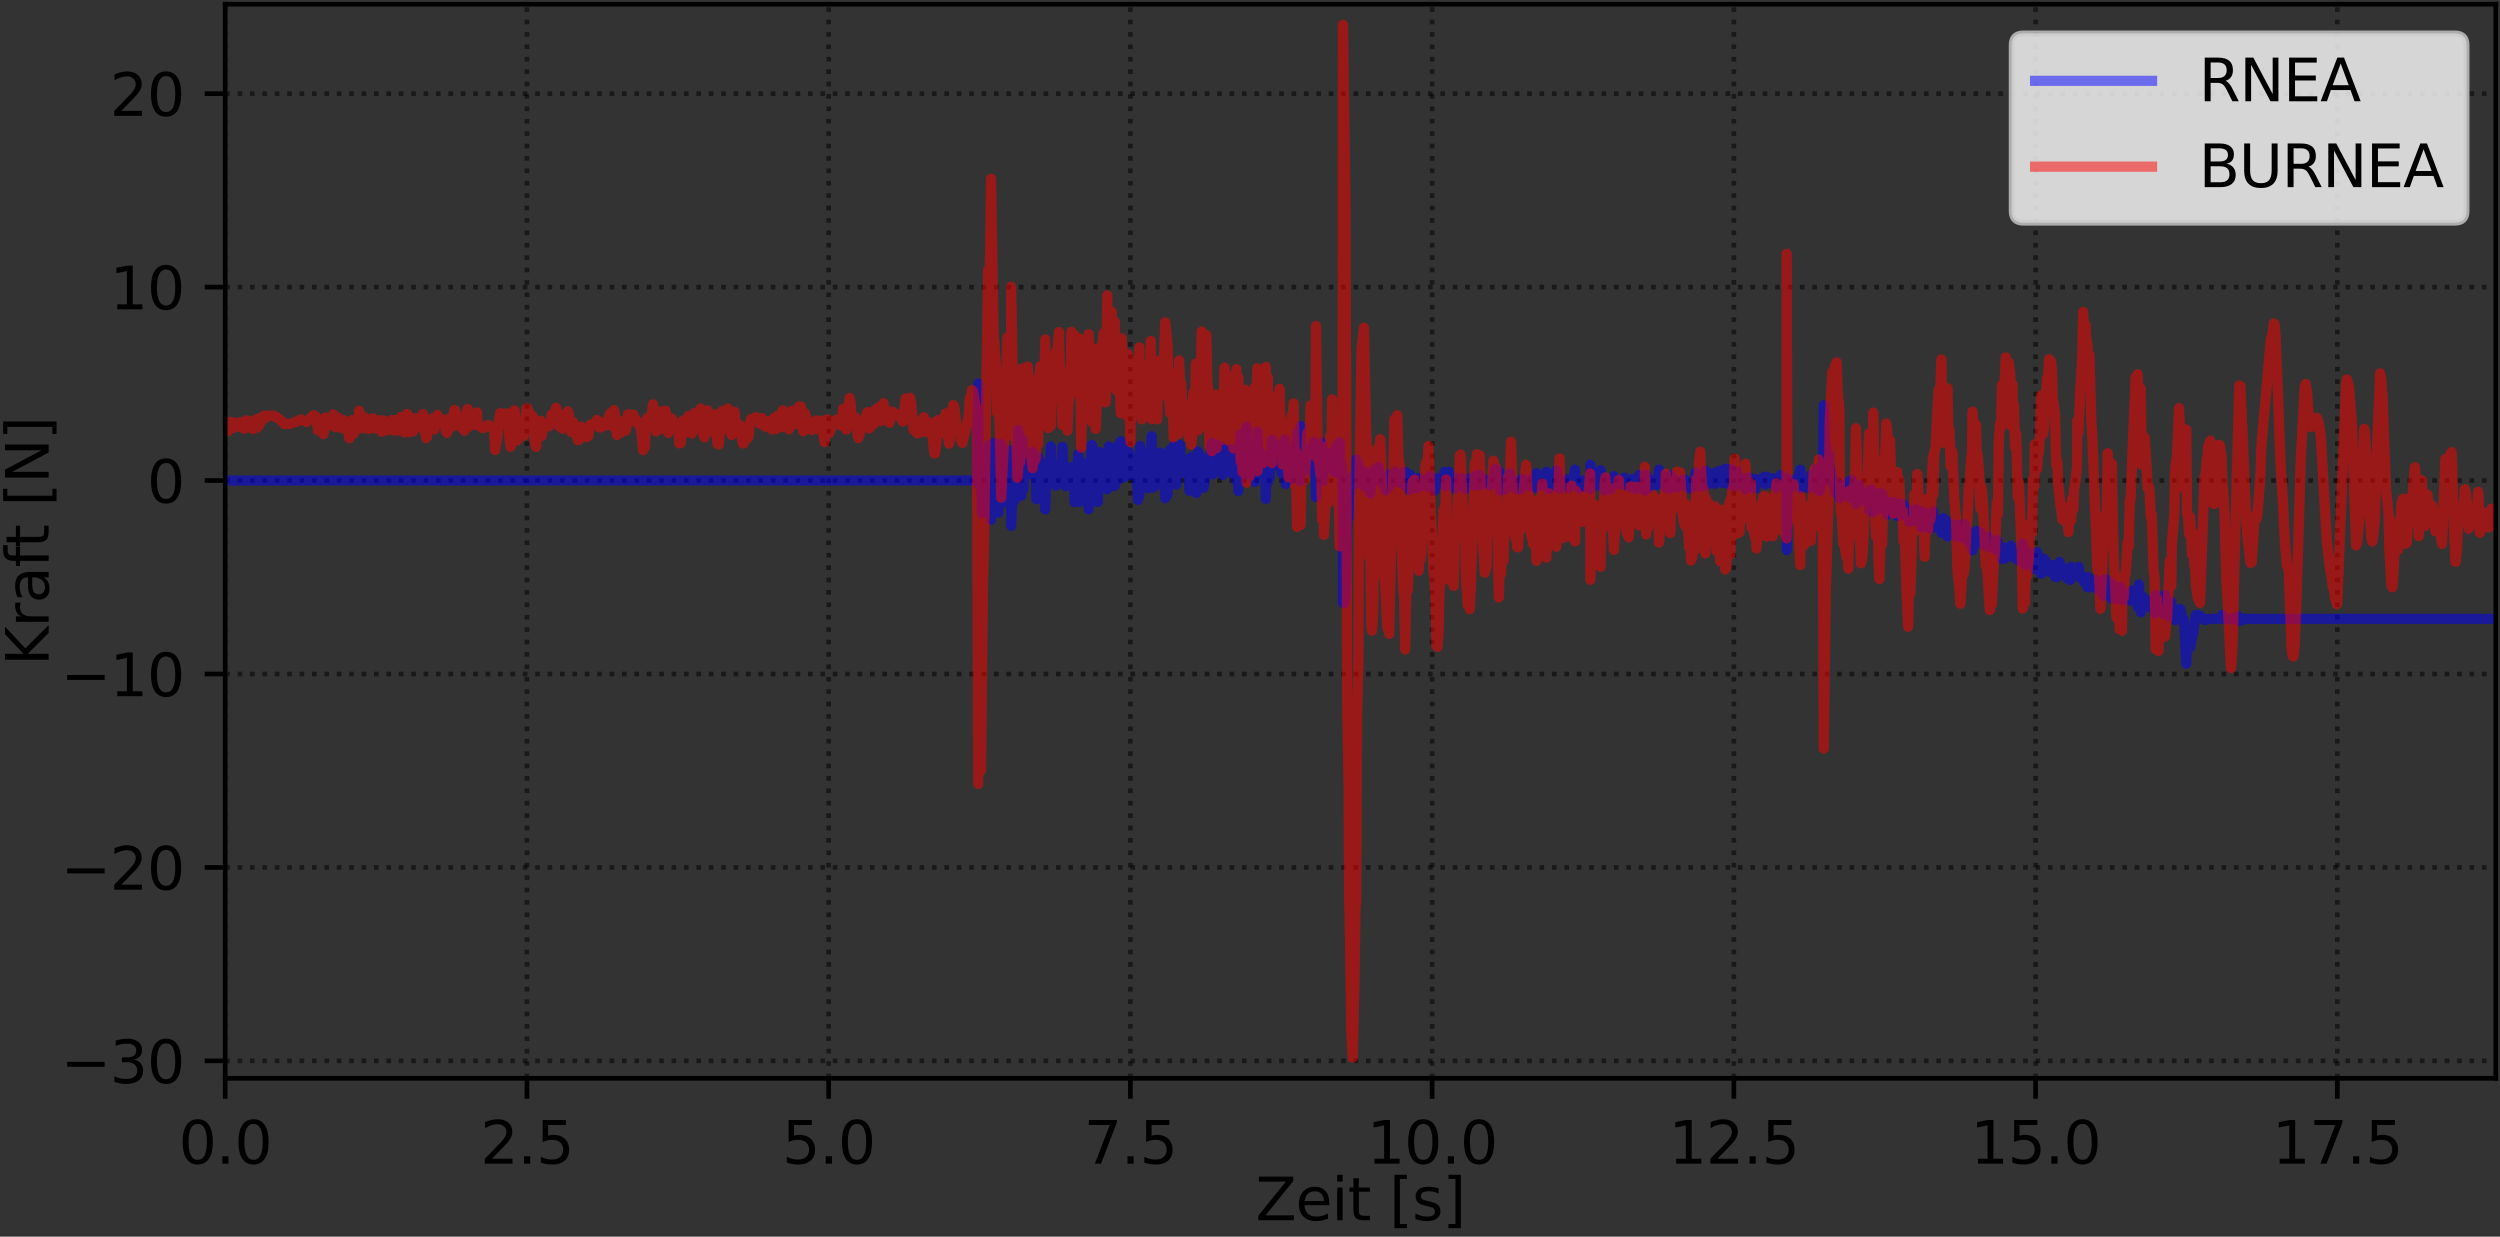 <?xml version="1.0" encoding="utf-8" standalone="no"?>
<!DOCTYPE svg PUBLIC "-//W3C//DTD SVG 1.1//EN"
  "http://www.w3.org/Graphics/SVG/1.1/DTD/svg11.dtd">
<svg xmlns:xlink="http://www.w3.org/1999/xlink" width="427.44pt" height="211.44pt" viewBox="0 0 427.44 211.44" xmlns="http://www.w3.org/2000/svg" version="1.1">
 <rect x="0" y="0" width="427.44" height="211.44" fill="#333333" stroke="none"/>
 <defs>
  <style type="text/css">*{stroke-linejoin: round; stroke-linecap: butt}</style>
 </defs>
 <g id="figure_1">
  <g id="patch_1">
   <path d="M 0 211.44 
L 427.44 211.44 
L 427.44 0 
L 0 0 
L 0 211.44 
z
" style="fill: none"/>
  </g>
  <g id="axes_1">
   <g id="patch_2">
    <path d="M 38.503 184.363 
L 426.72 184.363 
L 426.72 0.72 
L 38.503 0.72 
L 38.503 184.363 
z
" style="fill: none"/>
   </g>
   <g id="matplotlib.axis_1">
    <g id="xtick_1">
     <g id="line2d_1">
      <path d="M 38.503 184.363 
L 38.503 0.72 
" clip-path="url(#paf9bbd5def)" style="fill: none; stroke-dasharray: 0.8,1.32; stroke-dashoffset: 0; stroke: #000000; stroke-opacity: 0.5; stroke-width: 0.8"/>
     </g>
     <g id="line2d_2">
      <defs>
       <path id="m3e0d3f8da7" d="M 0 0 
L 0 3.5 
" style="stroke: #000000; stroke-width: 0.8"/>
      </defs>
      <g>
       <use xlink:href="#m3e0d3f8da7" x="38.503" y="184.363" style="stroke: #000000; stroke-width: 0.8"/>
      </g>
     </g>
     <g id="text_1">
      <!-- 0.0 -->
      <g transform="translate(30.551 198.962) scale(0.1 -0.1)">
       <defs>
        <path id="DejaVuSans-30" d="M 2034 4250 
Q 1547 4250 1301 3770 
Q 1056 3291 1056 2328 
Q 1056 1369 1301 889 
Q 1547 409 2034 409 
Q 2525 409 2770 889 
Q 3016 1369 3016 2328 
Q 3016 3291 2770 3770 
Q 2525 4250 2034 4250 
z
M 2034 4750 
Q 2819 4750 3233 4129 
Q 3647 3509 3647 2328 
Q 3647 1150 3233 529 
Q 2819 -91 2034 -91 
Q 1250 -91 836 529 
Q 422 1150 422 2328 
Q 422 3509 836 4129 
Q 1250 4750 2034 4750 
z
" transform="scale(0.016)"/>
        <path id="DejaVuSans-2e" d="M 684 794 
L 1344 794 
L 1344 0 
L 684 0 
L 684 794 
z
" transform="scale(0.016)"/>
       </defs>
       <use xlink:href="#DejaVuSans-30"/>
       <use xlink:href="#DejaVuSans-2e" x="63.623"/>
       <use xlink:href="#DejaVuSans-30" x="95.41"/>
      </g>
     </g>
    </g>
    <g id="xtick_2">
     <g id="line2d_3">
      <path d="M 90.092 184.363 
L 90.092 0.72 
" clip-path="url(#paf9bbd5def)" style="fill: none; stroke-dasharray: 0.8,1.32; stroke-dashoffset: 0; stroke: #000000; stroke-opacity: 0.5; stroke-width: 0.8"/>
     </g>
     <g id="line2d_4">
      <g>
       <use xlink:href="#m3e0d3f8da7" x="90.092" y="184.363" style="stroke: #000000; stroke-width: 0.8"/>
      </g>
     </g>
     <g id="text_2">
      <!-- 2.5 -->
      <g transform="translate(82.14 198.962) scale(0.1 -0.1)">
       <defs>
        <path id="DejaVuSans-32" d="M 1228 531 
L 3431 531 
L 3431 0 
L 469 0 
L 469 531 
Q 828 903 1448 1529 
Q 2069 2156 2228 2338 
Q 2531 2678 2651 2914 
Q 2772 3150 2772 3378 
Q 2772 3750 2511 3984 
Q 2250 4219 1831 4219 
Q 1534 4219 1204 4116 
Q 875 4013 500 3803 
L 500 4441 
Q 881 4594 1212 4672 
Q 1544 4750 1819 4750 
Q 2544 4750 2975 4387 
Q 3406 4025 3406 3419 
Q 3406 3131 3298 2873 
Q 3191 2616 2906 2266 
Q 2828 2175 2409 1742 
Q 1991 1309 1228 531 
z
" transform="scale(0.016)"/>
        <path id="DejaVuSans-35" d="M 691 4666 
L 3169 4666 
L 3169 4134 
L 1269 4134 
L 1269 2991 
Q 1406 3038 1543 3061 
Q 1681 3084 1819 3084 
Q 2600 3084 3056 2656 
Q 3513 2228 3513 1497 
Q 3513 744 3044 326 
Q 2575 -91 1722 -91 
Q 1428 -91 1123 -41 
Q 819 9 494 109 
L 494 744 
Q 775 591 1075 516 
Q 1375 441 1709 441 
Q 2250 441 2565 725 
Q 2881 1009 2881 1497 
Q 2881 1984 2565 2268 
Q 2250 2553 1709 2553 
Q 1456 2553 1204 2497 
Q 953 2441 691 2322 
L 691 4666 
z
" transform="scale(0.016)"/>
       </defs>
       <use xlink:href="#DejaVuSans-32"/>
       <use xlink:href="#DejaVuSans-2e" x="63.623"/>
       <use xlink:href="#DejaVuSans-35" x="95.41"/>
      </g>
     </g>
    </g>
    <g id="xtick_3">
     <g id="line2d_5">
      <path d="M 141.681 184.363 
L 141.681 0.72 
" clip-path="url(#paf9bbd5def)" style="fill: none; stroke-dasharray: 0.8,1.32; stroke-dashoffset: 0; stroke: #000000; stroke-opacity: 0.5; stroke-width: 0.8"/>
     </g>
     <g id="line2d_6">
      <g>
       <use xlink:href="#m3e0d3f8da7" x="141.681" y="184.363" style="stroke: #000000; stroke-width: 0.8"/>
      </g>
     </g>
     <g id="text_3">
      <!-- 5.0 -->
      <g transform="translate(133.73 198.962) scale(0.1 -0.1)">
       <use xlink:href="#DejaVuSans-35"/>
       <use xlink:href="#DejaVuSans-2e" x="63.623"/>
       <use xlink:href="#DejaVuSans-30" x="95.41"/>
      </g>
     </g>
    </g>
    <g id="xtick_4">
     <g id="line2d_7">
      <path d="M 193.27 184.363 
L 193.27 0.72 
" clip-path="url(#paf9bbd5def)" style="fill: none; stroke-dasharray: 0.8,1.32; stroke-dashoffset: 0; stroke: #000000; stroke-opacity: 0.5; stroke-width: 0.8"/>
     </g>
     <g id="line2d_8">
      <g>
       <use xlink:href="#m3e0d3f8da7" x="193.27" y="184.363" style="stroke: #000000; stroke-width: 0.8"/>
      </g>
     </g>
     <g id="text_4">
      <!-- 7.5 -->
      <g transform="translate(185.319 198.962) scale(0.1 -0.1)">
       <defs>
        <path id="DejaVuSans-37" d="M 525 4666 
L 3525 4666 
L 3525 4397 
L 1831 0 
L 1172 0 
L 2766 4134 
L 525 4134 
L 525 4666 
z
" transform="scale(0.016)"/>
       </defs>
       <use xlink:href="#DejaVuSans-37"/>
       <use xlink:href="#DejaVuSans-2e" x="63.623"/>
       <use xlink:href="#DejaVuSans-35" x="95.41"/>
      </g>
     </g>
    </g>
    <g id="xtick_5">
     <g id="line2d_9">
      <path d="M 244.86 184.363 
L 244.86 0.72 
" clip-path="url(#paf9bbd5def)" style="fill: none; stroke-dasharray: 0.8,1.32; stroke-dashoffset: 0; stroke: #000000; stroke-opacity: 0.5; stroke-width: 0.8"/>
     </g>
     <g id="line2d_10">
      <g>
       <use xlink:href="#m3e0d3f8da7" x="244.86" y="184.363" style="stroke: #000000; stroke-width: 0.8"/>
      </g>
     </g>
     <g id="text_5">
      <!-- 10.0 -->
      <g transform="translate(233.727 198.962) scale(0.1 -0.1)">
       <defs>
        <path id="DejaVuSans-31" d="M 794 531 
L 1825 531 
L 1825 4091 
L 703 3866 
L 703 4441 
L 1819 4666 
L 2450 4666 
L 2450 531 
L 3481 531 
L 3481 0 
L 794 0 
L 794 531 
z
" transform="scale(0.016)"/>
       </defs>
       <use xlink:href="#DejaVuSans-31"/>
       <use xlink:href="#DejaVuSans-30" x="63.623"/>
       <use xlink:href="#DejaVuSans-2e" x="127.246"/>
       <use xlink:href="#DejaVuSans-30" x="159.033"/>
      </g>
     </g>
    </g>
    <g id="xtick_6">
     <g id="line2d_11">
      <path d="M 296.449 184.363 
L 296.449 0.72 
" clip-path="url(#paf9bbd5def)" style="fill: none; stroke-dasharray: 0.8,1.32; stroke-dashoffset: 0; stroke: #000000; stroke-opacity: 0.5; stroke-width: 0.8"/>
     </g>
     <g id="line2d_12">
      <g>
       <use xlink:href="#m3e0d3f8da7" x="296.449" y="184.363" style="stroke: #000000; stroke-width: 0.8"/>
      </g>
     </g>
     <g id="text_6">
      <!-- 12.5 -->
      <g transform="translate(285.316 198.962) scale(0.1 -0.1)">
       <use xlink:href="#DejaVuSans-31"/>
       <use xlink:href="#DejaVuSans-32" x="63.623"/>
       <use xlink:href="#DejaVuSans-2e" x="127.246"/>
       <use xlink:href="#DejaVuSans-35" x="159.033"/>
      </g>
     </g>
    </g>
    <g id="xtick_7">
     <g id="line2d_13">
      <path d="M 348.038 184.363 
L 348.038 0.72 
" clip-path="url(#paf9bbd5def)" style="fill: none; stroke-dasharray: 0.8,1.32; stroke-dashoffset: 0; stroke: #000000; stroke-opacity: 0.5; stroke-width: 0.8"/>
     </g>
     <g id="line2d_14">
      <g>
       <use xlink:href="#m3e0d3f8da7" x="348.038" y="184.363" style="stroke: #000000; stroke-width: 0.8"/>
      </g>
     </g>
     <g id="text_7">
      <!-- 15.0 -->
      <g transform="translate(336.905 198.962) scale(0.1 -0.1)">
       <use xlink:href="#DejaVuSans-31"/>
       <use xlink:href="#DejaVuSans-35" x="63.623"/>
       <use xlink:href="#DejaVuSans-2e" x="127.246"/>
       <use xlink:href="#DejaVuSans-30" x="159.033"/>
      </g>
     </g>
    </g>
    <g id="xtick_8">
     <g id="line2d_15">
      <path d="M 399.627 184.363 
L 399.627 0.72 
" clip-path="url(#paf9bbd5def)" style="fill: none; stroke-dasharray: 0.8,1.32; stroke-dashoffset: 0; stroke: #000000; stroke-opacity: 0.5; stroke-width: 0.8"/>
     </g>
     <g id="line2d_16">
      <g>
       <use xlink:href="#m3e0d3f8da7" x="399.627" y="184.363" style="stroke: #000000; stroke-width: 0.8"/>
      </g>
     </g>
     <g id="text_8">
      <!-- 17.5 -->
      <g transform="translate(388.495 198.962) scale(0.1 -0.1)">
       <use xlink:href="#DejaVuSans-31"/>
       <use xlink:href="#DejaVuSans-37" x="63.623"/>
       <use xlink:href="#DejaVuSans-2e" x="127.246"/>
       <use xlink:href="#DejaVuSans-35" x="159.033"/>
      </g>
     </g>
    </g>
    <g id="text_9">
     <!-- Zeit [s] -->
     <g transform="translate(214.665 208.64) scale(0.1 -0.1)">
      <defs>
       <path id="DejaVuSans-5a" d="M 359 4666 
L 4025 4666 
L 4025 4184 
L 1075 531 
L 4097 531 
L 4097 0 
L 288 0 
L 288 481 
L 3238 4134 
L 359 4134 
L 359 4666 
z
" transform="scale(0.016)"/>
       <path id="DejaVuSans-65" d="M 3597 1894 
L 3597 1613 
L 953 1613 
Q 991 1019 1311 708 
Q 1631 397 2203 397 
Q 2534 397 2845 478 
Q 3156 559 3463 722 
L 3463 178 
Q 3153 47 2828 -22 
Q 2503 -91 2169 -91 
Q 1331 -91 842 396 
Q 353 884 353 1716 
Q 353 2575 817 3079 
Q 1281 3584 2069 3584 
Q 2775 3584 3186 3129 
Q 3597 2675 3597 1894 
z
M 3022 2063 
Q 3016 2534 2758 2815 
Q 2500 3097 2075 3097 
Q 1594 3097 1305 2825 
Q 1016 2553 972 2059 
L 3022 2063 
z
" transform="scale(0.016)"/>
       <path id="DejaVuSans-69" d="M 603 3500 
L 1178 3500 
L 1178 0 
L 603 0 
L 603 3500 
z
M 603 4863 
L 1178 4863 
L 1178 4134 
L 603 4134 
L 603 4863 
z
" transform="scale(0.016)"/>
       <path id="DejaVuSans-74" d="M 1172 4494 
L 1172 3500 
L 2356 3500 
L 2356 3053 
L 1172 3053 
L 1172 1153 
Q 1172 725 1289 603 
Q 1406 481 1766 481 
L 2356 481 
L 2356 0 
L 1766 0 
Q 1100 0 847 248 
Q 594 497 594 1153 
L 594 3053 
L 172 3053 
L 172 3500 
L 594 3500 
L 594 4494 
L 1172 4494 
z
" transform="scale(0.016)"/>
       <path id="DejaVuSans-20" transform="scale(0.016)"/>
       <path id="DejaVuSans-5b" d="M 550 4863 
L 1875 4863 
L 1875 4416 
L 1125 4416 
L 1125 -397 
L 1875 -397 
L 1875 -844 
L 550 -844 
L 550 4863 
z
" transform="scale(0.016)"/>
       <path id="DejaVuSans-73" d="M 2834 3397 
L 2834 2853 
Q 2591 2978 2328 3040 
Q 2066 3103 1784 3103 
Q 1356 3103 1142 2972 
Q 928 2841 928 2578 
Q 928 2378 1081 2264 
Q 1234 2150 1697 2047 
L 1894 2003 
Q 2506 1872 2764 1633 
Q 3022 1394 3022 966 
Q 3022 478 2636 193 
Q 2250 -91 1575 -91 
Q 1294 -91 989 -36 
Q 684 19 347 128 
L 347 722 
Q 666 556 975 473 
Q 1284 391 1588 391 
Q 1994 391 2212 530 
Q 2431 669 2431 922 
Q 2431 1156 2273 1281 
Q 2116 1406 1581 1522 
L 1381 1569 
Q 847 1681 609 1914 
Q 372 2147 372 2553 
Q 372 3047 722 3315 
Q 1072 3584 1716 3584 
Q 2034 3584 2315 3537 
Q 2597 3491 2834 3397 
z
" transform="scale(0.016)"/>
       <path id="DejaVuSans-5d" d="M 1947 4863 
L 1947 -844 
L 622 -844 
L 622 -397 
L 1369 -397 
L 1369 4416 
L 622 4416 
L 622 4863 
L 1947 4863 
z
" transform="scale(0.016)"/>
      </defs>
      <use xlink:href="#DejaVuSans-5a"/>
      <use xlink:href="#DejaVuSans-65" x="68.506"/>
      <use xlink:href="#DejaVuSans-69" x="130.029"/>
      <use xlink:href="#DejaVuSans-74" x="157.812"/>
      <use xlink:href="#DejaVuSans-20" x="197.021"/>
      <use xlink:href="#DejaVuSans-5b" x="228.809"/>
      <use xlink:href="#DejaVuSans-73" x="267.822"/>
      <use xlink:href="#DejaVuSans-5d" x="319.922"/>
     </g>
    </g>
   </g>
   <g id="matplotlib.axis_2">
    <g id="ytick_1">
     <g id="line2d_17">
      <path d="M 38.503 181.387 
L 426.72 181.387 
" clip-path="url(#paf9bbd5def)" style="fill: none; stroke-dasharray: 0.8,1.32; stroke-dashoffset: 0; stroke: #000000; stroke-opacity: 0.5; stroke-width: 0.8"/>
     </g>
     <g id="line2d_18">
      <defs>
       <path id="mb0c3fe8605" d="M 0 0 
L -3.5 0 
" style="stroke: #000000; stroke-width: 0.8"/>
      </defs>
      <g>
       <use xlink:href="#mb0c3fe8605" x="38.503" y="181.387" style="stroke: #000000; stroke-width: 0.8"/>
      </g>
     </g>
     <g id="text_10">
      <!-- −30 -->
      <g transform="translate(10.398 185.187) scale(0.1 -0.1)">
       <defs>
        <path id="DejaVuSans-2212" d="M 678 2272 
L 4684 2272 
L 4684 1741 
L 678 1741 
L 678 2272 
z
" transform="scale(0.016)"/>
        <path id="DejaVuSans-33" d="M 2597 2516 
Q 3050 2419 3304 2112 
Q 3559 1806 3559 1356 
Q 3559 666 3084 287 
Q 2609 -91 1734 -91 
Q 1441 -91 1130 -33 
Q 819 25 488 141 
L 488 750 
Q 750 597 1062 519 
Q 1375 441 1716 441 
Q 2309 441 2620 675 
Q 2931 909 2931 1356 
Q 2931 1769 2642 2001 
Q 2353 2234 1838 2234 
L 1294 2234 
L 1294 2753 
L 1863 2753 
Q 2328 2753 2575 2939 
Q 2822 3125 2822 3475 
Q 2822 3834 2567 4026 
Q 2313 4219 1838 4219 
Q 1578 4219 1281 4162 
Q 984 4106 628 3988 
L 628 4550 
Q 988 4650 1302 4700 
Q 1616 4750 1894 4750 
Q 2613 4750 3031 4423 
Q 3450 4097 3450 3541 
Q 3450 3153 3228 2886 
Q 3006 2619 2597 2516 
z
" transform="scale(0.016)"/>
       </defs>
       <use xlink:href="#DejaVuSans-2212"/>
       <use xlink:href="#DejaVuSans-33" x="83.789"/>
       <use xlink:href="#DejaVuSans-30" x="147.412"/>
      </g>
     </g>
    </g>
    <g id="ytick_2">
     <g id="line2d_19">
      <path d="M 38.503 148.312 
L 426.72 148.312 
" clip-path="url(#paf9bbd5def)" style="fill: none; stroke-dasharray: 0.8,1.32; stroke-dashoffset: 0; stroke: #000000; stroke-opacity: 0.5; stroke-width: 0.8"/>
     </g>
     <g id="line2d_20">
      <g>
       <use xlink:href="#mb0c3fe8605" x="38.503" y="148.312" style="stroke: #000000; stroke-width: 0.8"/>
      </g>
     </g>
     <g id="text_11">
      <!-- −20 -->
      <g transform="translate(10.398 152.111) scale(0.1 -0.1)">
       <use xlink:href="#DejaVuSans-2212"/>
       <use xlink:href="#DejaVuSans-32" x="83.789"/>
       <use xlink:href="#DejaVuSans-30" x="147.412"/>
      </g>
     </g>
    </g>
    <g id="ytick_3">
     <g id="line2d_21">
      <path d="M 38.503 115.237 
L 426.72 115.237 
" clip-path="url(#paf9bbd5def)" style="fill: none; stroke-dasharray: 0.8,1.32; stroke-dashoffset: 0; stroke: #000000; stroke-opacity: 0.5; stroke-width: 0.8"/>
     </g>
     <g id="line2d_22">
      <g>
       <use xlink:href="#mb0c3fe8605" x="38.503" y="115.237" style="stroke: #000000; stroke-width: 0.8"/>
      </g>
     </g>
     <g id="text_12">
      <!-- −10 -->
      <g transform="translate(10.398 119.036) scale(0.1 -0.1)">
       <use xlink:href="#DejaVuSans-2212"/>
       <use xlink:href="#DejaVuSans-31" x="83.789"/>
       <use xlink:href="#DejaVuSans-30" x="147.412"/>
      </g>
     </g>
    </g>
    <g id="ytick_4">
     <g id="line2d_23">
      <path d="M 38.503 82.161 
L 426.72 82.161 
" clip-path="url(#paf9bbd5def)" style="fill: none; stroke-dasharray: 0.8,1.32; stroke-dashoffset: 0; stroke: #000000; stroke-opacity: 0.5; stroke-width: 0.8"/>
     </g>
     <g id="line2d_24">
      <g>
       <use xlink:href="#mb0c3fe8605" x="38.503" y="82.161" style="stroke: #000000; stroke-width: 0.8"/>
      </g>
     </g>
     <g id="text_13">
      <!-- 0 -->
      <g transform="translate(25.14 85.961) scale(0.1 -0.1)">
       <use xlink:href="#DejaVuSans-30"/>
      </g>
     </g>
    </g>
    <g id="ytick_5">
     <g id="line2d_25">
      <path d="M 38.503 49.086 
L 426.72 49.086 
" clip-path="url(#paf9bbd5def)" style="fill: none; stroke-dasharray: 0.8,1.32; stroke-dashoffset: 0; stroke: #000000; stroke-opacity: 0.5; stroke-width: 0.8"/>
     </g>
     <g id="line2d_26">
      <g>
       <use xlink:href="#mb0c3fe8605" x="38.503" y="49.086" style="stroke: #000000; stroke-width: 0.8"/>
      </g>
     </g>
     <g id="text_14">
      <!-- 10 -->
      <g transform="translate(18.778 52.885) scale(0.1 -0.1)">
       <use xlink:href="#DejaVuSans-31"/>
       <use xlink:href="#DejaVuSans-30" x="63.623"/>
      </g>
     </g>
    </g>
    <g id="ytick_6">
     <g id="line2d_27">
      <path d="M 38.503 16.011 
L 426.72 16.011 
" clip-path="url(#paf9bbd5def)" style="fill: none; stroke-dasharray: 0.8,1.32; stroke-dashoffset: 0; stroke: #000000; stroke-opacity: 0.5; stroke-width: 0.8"/>
     </g>
     <g id="line2d_28">
      <g>
       <use xlink:href="#mb0c3fe8605" x="38.503" y="16.011" style="stroke: #000000; stroke-width: 0.8"/>
      </g>
     </g>
     <g id="text_15">
      <!-- 20 -->
      <g transform="translate(18.778 19.81) scale(0.1 -0.1)">
       <use xlink:href="#DejaVuSans-32"/>
       <use xlink:href="#DejaVuSans-30" x="63.623"/>
      </g>
     </g>
    </g>
    <g id="text_16">
     <!-- Kraft [N] -->
     <g transform="translate(8.318 113.804) rotate(-90) scale(0.1 -0.1)">
      <defs>
       <path id="DejaVuSans-4b" d="M 628 4666 
L 1259 4666 
L 1259 2694 
L 3353 4666 
L 4166 4666 
L 1850 2491 
L 4331 0 
L 3500 0 
L 1259 2247 
L 1259 0 
L 628 0 
L 628 4666 
z
" transform="scale(0.016)"/>
       <path id="DejaVuSans-72" d="M 2631 2963 
Q 2534 3019 2420 3045 
Q 2306 3072 2169 3072 
Q 1681 3072 1420 2755 
Q 1159 2438 1159 1844 
L 1159 0 
L 581 0 
L 581 3500 
L 1159 3500 
L 1159 2956 
Q 1341 3275 1631 3429 
Q 1922 3584 2338 3584 
Q 2397 3584 2469 3576 
Q 2541 3569 2628 3553 
L 2631 2963 
z
" transform="scale(0.016)"/>
       <path id="DejaVuSans-61" d="M 2194 1759 
Q 1497 1759 1228 1600 
Q 959 1441 959 1056 
Q 959 750 1161 570 
Q 1363 391 1709 391 
Q 2188 391 2477 730 
Q 2766 1069 2766 1631 
L 2766 1759 
L 2194 1759 
z
M 3341 1997 
L 3341 0 
L 2766 0 
L 2766 531 
Q 2569 213 2275 61 
Q 1981 -91 1556 -91 
Q 1019 -91 701 211 
Q 384 513 384 1019 
Q 384 1609 779 1909 
Q 1175 2209 1959 2209 
L 2766 2209 
L 2766 2266 
Q 2766 2663 2505 2880 
Q 2244 3097 1772 3097 
Q 1472 3097 1187 3025 
Q 903 2953 641 2809 
L 641 3341 
Q 956 3463 1253 3523 
Q 1550 3584 1831 3584 
Q 2591 3584 2966 3190 
Q 3341 2797 3341 1997 
z
" transform="scale(0.016)"/>
       <path id="DejaVuSans-66" d="M 2375 4863 
L 2375 4384 
L 1825 4384 
Q 1516 4384 1395 4259 
Q 1275 4134 1275 3809 
L 1275 3500 
L 2222 3500 
L 2222 3053 
L 1275 3053 
L 1275 0 
L 697 0 
L 697 3053 
L 147 3053 
L 147 3500 
L 697 3500 
L 697 3744 
Q 697 4328 969 4595 
Q 1241 4863 1831 4863 
L 2375 4863 
z
" transform="scale(0.016)"/>
       <path id="DejaVuSans-4e" d="M 628 4666 
L 1478 4666 
L 3547 763 
L 3547 4666 
L 4159 4666 
L 4159 0 
L 3309 0 
L 1241 3903 
L 1241 0 
L 628 0 
L 628 4666 
z
" transform="scale(0.016)"/>
      </defs>
      <use xlink:href="#DejaVuSans-4b"/>
      <use xlink:href="#DejaVuSans-72" x="65.576"/>
      <use xlink:href="#DejaVuSans-61" x="106.689"/>
      <use xlink:href="#DejaVuSans-66" x="167.969"/>
      <use xlink:href="#DejaVuSans-74" x="201.424"/>
      <use xlink:href="#DejaVuSans-20" x="240.633"/>
      <use xlink:href="#DejaVuSans-5b" x="272.42"/>
      <use xlink:href="#DejaVuSans-4e" x="311.434"/>
      <use xlink:href="#DejaVuSans-5d" x="386.238"/>
     </g>
    </g>
   </g>
   <g id="line2d_29">
    <path d="M 38.503 82.158 
L 70.233 82.155 
L 75.956 82.157 
L 81.654 82.158 
L 107.131 82.151 
L 108.659 82.159 
L 110.829 82.158 
L 115.432 82.156 
L 133.684 82.155 
L 135.632 82.159 
L 153.966 82.154 
L 167.036 82.154 
L 167.248 65.583 
L 167.372 82.931 
L 167.592 81.858 
L 167.74 82.646 
L 167.905 87.757 
L 168.073 87.344 
L 168.445 81.606 
L 168.612 83.766 
L 168.777 79.351 
L 168.942 85.691 
L 169.108 76.115 
L 169.316 79.801 
L 169.442 88.853 
L 169.649 80.586 
L 169.774 81.344 
L 169.94 75.723 
L 169.979 85.255 
L 170.145 81.015 
L 170.311 80.008 
L 170.477 81.304 
L 170.684 87.667 
L 170.85 83.969 
L 171.018 82.755 
L 171.184 75.936 
L 171.39 81.831 
L 171.64 81.805 
L 171.732 81.61 
L 171.853 84.631 
L 172.017 84.328 
L 172.224 85.988 
L 172.597 77.013 
L 172.867 81.247 
L 172.89 89.901 
L 173.344 78.147 
L 173.427 85.677 
L 173.762 80.3 
L 173.965 78.841 
L 174.09 73.54 
L 174.256 82.718 
L 174.422 77.458 
L 174.63 84.737 
L 174.836 75.127 
L 174.96 83.616 
L 175.292 77.42 
L 175.513 80.76 
L 175.717 79.874 
L 175.842 78.783 
L 175.966 81.091 
L 176.34 77.75 
L 176.547 77.257 
L 176.713 77.591 
L 177.087 81.843 
L 177.212 85.355 
L 177.501 78.108 
L 177.543 83.829 
L 177.709 81.641 
L 177.875 82.85 
L 178.04 79.081 
L 178.207 81.207 
L 178.377 79.247 
L 178.706 87.103 
L 178.911 81.062 
L 179.118 79.251 
L 179.242 81.913 
L 179.492 81.082 
L 179.657 76.331 
L 179.782 81.557 
L 179.947 79.572 
L 180.113 80.499 
L 180.321 80.856 
L 180.528 83.044 
L 180.736 82.471 
L 180.86 79.712 
L 181.067 80.798 
L 181.153 80.698 
L 181.359 81.441 
L 181.65 76.416 
L 181.843 80.716 
L 182.002 81.246 
L 182.168 83.117 
L 182.519 80.235 
L 182.685 81.409 
L 183.006 79.901 
L 183.185 81.729 
L 183.39 80.742 
L 183.556 80.764 
L 183.722 85.856 
L 183.887 82.709 
L 184.053 81.705 
L 184.343 77.644 
L 184.634 85.778 
L 184.847 78.904 
L 185.104 80.666 
L 185.321 81.604 
L 185.59 79.583 
L 185.771 80.388 
L 185.964 81.954 
L 186.13 87.081 
L 186.336 79.34 
L 186.462 79.657 
L 186.668 76.084 
L 186.834 76.565 
L 187.042 82.969 
L 187.209 82.385 
L 187.335 77.806 
L 187.499 80.415 
L 187.706 85.823 
L 187.83 80.651 
L 188.039 77.322 
L 188.245 81.98 
L 188.37 81.697 
L 188.536 83.194 
L 188.702 78.344 
L 188.869 81.513 
L 189.033 79.023 
L 189.323 83.656 
L 189.572 76.338 
L 189.615 83.292 
L 189.738 79.166 
L 190.07 82.795 
L 190.237 77.998 
L 190.527 77.786 
L 190.611 83.067 
L 190.817 76.432 
L 190.942 82.192 
L 191.108 82.035 
L 191.356 79.712 
L 191.523 79.614 
L 191.615 75.433 
L 191.812 81.76 
L 192.019 76.039 
L 192.249 81.555 
L 192.417 81.156 
L 192.519 77.123 
L 192.725 78.091 
L 192.81 80.085 
L 193.016 77.357 
L 193.265 78.323 
L 193.525 81.233 
L 193.641 78.361 
L 193.72 79.422 
L 193.979 80.011 
L 194.056 78.581 
L 194.383 81.12 
L 194.549 85.468 
L 194.798 84.79 
L 194.922 76.233 
L 195.212 78.19 
L 195.295 77.458 
L 195.461 79.034 
L 195.587 78.628 
L 195.835 79.696 
L 196.124 79.496 
L 196.292 83.486 
L 196.581 78.059 
L 196.748 80.923 
L 196.913 74.584 
L 196.955 82.072 
L 197.12 83.386 
L 197.328 81.574 
L 197.541 83.021 
L 197.867 78.303 
L 198.24 81.996 
L 198.406 77.381 
L 198.541 78.407 
L 198.697 82.672 
L 198.878 79.712 
L 199.029 80.963 
L 199.236 85.181 
L 199.484 84.133 
L 199.65 84.573 
L 199.733 82.319 
L 200.023 79.726 
L 200.065 76.894 
L 200.479 81.951 
L 200.649 76.281 
L 200.77 81.499 
L 200.936 80.86 
L 201.144 82.833 
L 201.433 78.279 
L 201.599 81.058 
L 201.771 76.061 
L 201.972 79.944 
L 202.097 79.494 
L 202.324 80.641 
L 202.498 78.836 
L 202.803 78.665 
L 203.067 80.567 
L 203.259 80.234 
L 203.345 83.898 
L 203.591 83.112 
L 203.676 78.174 
L 203.881 81.001 
L 204.01 80.847 
L 204.302 81.803 
L 204.545 84.292 
L 204.843 77.181 
L 205.086 79.571 
L 205.212 77.91 
L 205.459 82.901 
L 205.562 78.867 
L 205.793 83.409 
L 205.959 82.628 
L 206.124 80.819 
L 206.25 80.957 
L 206.455 79.168 
L 206.58 80.041 
L 206.787 78.003 
L 206.953 78.723 
L 207.202 75.727 
L 207.326 81.122 
L 207.533 78.24 
L 207.628 79.482 
L 207.823 79.016 
L 207.95 80.449 
L 207.99 75.999 
L 208.282 79.551 
L 208.487 76.646 
L 208.654 76.306 
L 208.82 77.51 
L 209.069 81.23 
L 209.364 77.672 
L 209.525 80.354 
L 209.694 79.698 
L 210.022 76.768 
L 210.478 79.346 
L 210.562 77.206 
L 210.728 80.978 
L 210.897 76.858 
L 211.06 80.701 
L 211.229 77.006 
L 211.395 82.253 
L 211.572 78.228 
L 211.726 83.966 
L 212.016 79.139 
L 212.102 74.268 
L 212.266 78.664 
L 212.431 75.341 
L 212.805 80.978 
L 212.948 81.163 
L 213.098 72.929 
L 213.345 77.541 
L 213.635 79.541 
L 213.719 78.351 
L 213.801 79.586 
L 214.091 77.327 
L 214.137 78.297 
L 214.329 79.017 
L 214.517 82.414 
L 214.645 79.608 
L 214.962 78.536 
L 215.004 73.835 
L 215.169 78.014 
L 215.377 78.426 
L 215.542 80.094 
L 215.708 78.045 
L 215.915 77.688 
L 216.043 79.091 
L 216.207 78.502 
L 216.413 85.29 
L 216.584 79.416 
L 216.746 82.527 
L 216.871 78.356 
L 217.076 81.788 
L 217.454 75.243 
L 217.615 79.67 
L 217.786 78.608 
L 217.948 78.5 
L 218.074 78.147 
L 218.32 79.081 
L 218.453 78.545 
L 218.652 76.119 
L 218.778 79.133 
L 218.994 77.201 
L 219.109 80.908 
L 219.276 78.431 
L 219.483 81.122 
L 219.648 75.165 
L 219.814 82.741 
L 220.16 78.471 
L 220.314 78.84 
L 220.561 82.037 
L 220.686 81.25 
L 220.852 78.125 
L 221.028 77.998 
L 221.473 76 
L 221.556 79.608 
L 221.764 73.983 
L 221.888 80.236 
L 222.137 76.945 
L 222.261 82.255 
L 222.387 72.834 
L 222.552 79.264 
L 222.759 79.381 
L 222.9 80.482 
L 223.096 78.557 
L 223.3 79.676 
L 223.507 79.343 
L 223.631 77.201 
L 223.88 79.568 
L 224.088 80.471 
L 224.294 76.28 
L 224.502 80.901 
L 224.629 75.555 
L 224.876 75.793 
L 224.999 84.999 
L 225.166 79.351 
L 225.301 79.646 
L 225.5 78 
L 225.761 78.702 
L 225.93 78.781 
L 226.047 75.704 
L 226.208 82.236 
L 226.374 78.679 
L 226.584 79.795 
L 226.756 80.001 
L 227.012 79.147 
L 227.343 77.492 
L 227.393 79.196 
L 227.592 78.14 
L 227.758 79.948 
L 227.884 78.971 
L 228.131 80.762 
L 228.256 77.555 
L 228.512 76.161 
L 228.795 80.825 
L 229.044 75.617 
L 229.132 78.428 
L 229.541 80.761 
L 229.626 103.072 
L 229.874 103.127 
L 230.039 101.921 
L 230.338 88.547 
L 230.578 88.512 
L 230.662 84.49 
L 230.827 84.262 
L 231.035 82.213 
L 231.283 81.788 
L 231.345 81.374 
L 231.577 82.388 
L 231.798 82.751 
L 231.88 78.57 
L 232.049 81.928 
L 232.258 79.343 
L 232.338 82.144 
L 232.547 81.253 
L 232.792 82.778 
L 233.082 82.419 
L 233.207 83.132 
L 233.457 80.69 
L 233.624 80.816 
L 233.999 83.644 
L 234.081 82.433 
L 234.286 84.362 
L 234.577 82.263 
L 234.783 81.584 
L 234.95 82.259 
L 235.115 80.172 
L 235.281 81.674 
L 235.451 82.001 
L 235.655 79.793 
L 236.152 82.459 
L 236.325 82.149 
L 236.484 82.334 
L 236.652 82.321 
L 236.817 83.829 
L 237.106 83.685 
L 237.19 83.325 
L 237.482 83.141 
L 237.528 81.053 
L 237.69 82.293 
L 237.895 82.329 
L 238.143 82.097 
L 238.268 81.614 
L 238.392 82.389 
L 238.559 80.623 
L 238.728 81.006 
L 238.892 82.04 
L 239.116 81.341 
L 239.387 82.582 
L 239.429 81.925 
L 239.595 82.364 
L 239.761 82.229 
L 240.093 82.783 
L 240.259 80.66 
L 240.467 83.285 
L 240.73 82.175 
L 240.964 83.785 
L 241.129 81.172 
L 241.419 82.276 
L 241.502 82.254 
L 241.71 82.233 
L 241.835 83.17 
L 242.041 82.43 
L 242.219 83.452 
L 242.557 81.74 
L 242.71 82.64 
L 243.037 82.419 
L 243.202 83.062 
L 243.41 82.231 
L 243.743 83.034 
L 243.909 81.93 
L 244.075 82.36 
L 244.246 83.216 
L 244.493 81.41 
L 244.8 82.436 
L 244.946 82.373 
L 245.278 83.848 
L 245.461 83.382 
L 245.609 81.919 
L 245.775 81.796 
L 245.942 81.817 
L 246.107 82.718 
L 246.397 82.149 
L 246.48 81.715 
L 246.688 82.648 
L 246.814 82.259 
L 246.984 80.673 
L 247.251 83.171 
L 247.33 81.893 
L 247.561 82.493 
L 247.77 80.669 
L 247.853 82.549 
L 248.142 82.323 
L 248.225 82.459 
L 248.349 82.266 
L 248.556 81.66 
L 248.764 83.535 
L 248.888 82.56 
L 249.054 82.16 
L 249.22 82.471 
L 249.387 81.792 
L 249.597 83.025 
L 249.718 83.063 
L 249.926 81.76 
L 250.067 82.126 
L 250.257 82.226 
L 250.506 83.597 
L 250.604 82.265 
L 250.755 82.255 
L 250.921 82.086 
L 251.211 82.376 
L 251.293 81.758 
L 251.627 82.78 
L 251.793 82.406 
L 252.007 82.632 
L 252.166 83.026 
L 252.294 81.358 
L 252.497 82.557 
L 252.706 82.541 
L 252.871 81.153 
L 252.995 82.994 
L 253.166 82.142 
L 253.367 81.812 
L 253.574 82.095 
L 253.699 82.508 
L 254.157 82.079 
L 254.198 82.335 
L 254.543 82.237 
L 254.699 83.037 
L 254.944 82.217 
L 255.111 82.251 
L 255.318 82.578 
L 255.608 80.217 
L 255.815 82.706 
L 256.106 82.209 
L 256.271 80.591 
L 256.52 83.874 
L 256.645 82.022 
L 256.852 82.758 
L 257.059 82.069 
L 257.309 83.703 
L 257.557 81.952 
L 257.848 82.142 
L 258.137 80.899 
L 258.344 83.099 
L 258.511 82.241 
L 258.676 82.412 
L 258.884 82.164 
L 259.091 82.263 
L 259.18 83.585 
L 259.39 82.269 
L 259.555 82.244 
L 259.879 83.695 
L 260.17 83.542 
L 260.252 81.862 
L 260.379 82.358 
L 260.625 82.147 
L 260.833 82.413 
L 260.925 82.836 
L 261.217 82.258 
L 261.292 82.977 
L 261.458 83.051 
L 261.623 82.063 
L 261.794 82.065 
L 261.997 82.28 
L 262.121 82.123 
L 262.333 82.65 
L 262.501 83.404 
L 262.703 80.879 
L 262.787 83.192 
L 262.963 82.413 
L 263.162 83.075 
L 263.334 82.194 
L 263.491 82.272 
L 263.698 82.552 
L 263.864 81.663 
L 264.03 82.163 
L 264.23 83.126 
L 264.406 80.641 
L 264.559 82.364 
L 264.698 82.061 
L 264.902 83.612 
L 265.399 82.107 
L 265.607 82.487 
L 265.731 82.233 
L 265.897 82.482 
L 266.104 80.437 
L 266.311 82.158 
L 266.436 82.008 
L 266.652 83.568 
L 266.812 82.264 
L 267.144 82.323 
L 267.266 82.49 
L 267.474 82.259 
L 267.638 82.975 
L 267.858 83.05 
L 267.972 81.94 
L 268.182 83.434 
L 268.388 82.256 
L 268.518 82.458 
L 268.679 82.35 
L 268.808 81.868 
L 269.011 81.928 
L 269.302 80.301 
L 269.386 82.763 
L 269.676 82.089 
L 269.841 82.38 
L 270.048 83.515 
L 270.217 82.488 
L 270.38 82.435 
L 270.546 82.161 
L 270.753 82.412 
L 271.126 83.287 
L 271.498 82.057 
L 271.872 83.655 
L 271.913 79.448 
L 272.166 82.034 
L 272.37 82.562 
L 272.414 82.425 
L 272.67 82.393 
L 272.785 82.118 
L 272.952 82.982 
L 273.199 82.14 
L 273.324 82.244 
L 273.536 82.914 
L 273.658 80.382 
L 273.821 82.042 
L 274.197 82.115 
L 274.321 83.854 
L 274.486 83.654 
L 274.681 81.994 
L 275.192 82.248 
L 275.399 83.648 
L 275.524 82.222 
L 275.773 82.535 
L 275.938 81.412 
L 276.063 81.877 
L 276.312 82.048 
L 276.395 82.759 
L 276.561 82.684 
L 276.768 82.821 
L 276.934 82.19 
L 277.182 82.157 
L 277.306 82.375 
L 277.602 82.239 
L 277.763 81.667 
L 277.93 82.984 
L 278.137 81.958 
L 278.261 82.491 
L 278.468 82.159 
L 278.634 82.256 
L 278.8 83.335 
L 278.966 82.126 
L 279.131 81.909 
L 279.67 83.626 
L 279.878 82.316 
L 280.084 82.142 
L 280.254 81.211 
L 280.374 83.4 
L 280.665 82.219 
L 280.707 82.34 
L 280.873 82.441 
L 281.163 82.242 
L 281.246 83.888 
L 281.452 81.163 
L 281.577 82.375 
L 281.743 82.33 
L 281.909 83.533 
L 282.24 82.221 
L 282.409 82.034 
L 282.614 82.348 
L 282.946 82.262 
L 283.195 82.262 
L 283.277 82.923 
L 283.444 82.042 
L 283.652 80.308 
L 284.148 82.204 
L 284.411 82.211 
L 284.484 82.376 
L 284.646 81.513 
L 284.813 83.362 
L 285.147 82.116 
L 285.434 83.547 
L 285.59 81.256 
L 285.683 82.053 
L 286.388 82.025 
L 286.637 82.583 
L 286.72 83.368 
L 287.097 82.522 
L 287.259 82.94 
L 287.55 82.394 
L 287.717 82.105 
L 287.924 81.988 
L 288.089 82.12 
L 288.254 83.211 
L 288.503 82.232 
L 288.628 82.651 
L 288.793 82.381 
L 288.959 83.525 
L 289.125 82.242 
L 289.334 82.16 
L 289.582 82.576 
L 289.749 82.622 
L 289.914 80.791 
L 289.997 83.19 
L 290.33 81.922 
L 290.501 82.874 
L 290.703 83.186 
L 290.87 82.055 
L 291.034 81.908 
L 291.242 82.423 
L 291.367 82.103 
L 291.575 80.451 
L 291.698 83.039 
L 291.864 82.144 
L 292.207 82.513 
L 292.238 82.64 
L 292.371 80.949 
L 292.535 82.19 
L 292.736 82.483 
L 293.07 81.965 
L 293.236 82.735 
L 293.449 80.679 
L 293.608 82.357 
L 293.94 81.822 
L 294.108 80.479 
L 294.273 82.095 
L 294.478 82.049 
L 294.645 82.602 
L 294.851 82.366 
L 294.977 80.132 
L 295.142 80.431 
L 295.308 82.48 
L 295.476 82.32 
L 295.724 82.866 
L 295.85 80.191 
L 296.016 82.235 
L 296.211 82.291 
L 296.432 81.983 
L 296.596 83.189 
L 296.679 80.715 
L 296.845 80.53 
L 297.052 82.471 
L 297.26 82.388 
L 297.386 81.837 
L 297.552 82.763 
L 297.759 82.29 
L 297.883 82.445 
L 298.091 82.398 
L 298.256 81.781 
L 298.423 83.688 
L 298.712 82.261 
L 298.763 82.485 
L 298.962 82.201 
L 299.095 81.626 
L 299.369 83.247 
L 299.458 81.769 
L 299.618 82.242 
L 299.827 82.463 
L 300.076 82.403 
L 300.118 83.548 
L 300.325 81.946 
L 300.49 81.986 
L 300.832 82.256 
L 301.113 81.948 
L 301.155 82.061 
L 301.362 81.909 
L 301.531 82.299 
L 301.699 81.509 
L 301.836 82.784 
L 302.027 81.51 
L 302.568 82.525 
L 302.858 82.227 
L 302.899 82.376 
L 303.066 81.769 
L 303.314 82.155 
L 303.438 83.177 
L 303.565 83.138 
L 303.729 83.373 
L 303.895 82.34 
L 304.117 82.252 
L 304.27 82.391 
L 304.435 81.229 
L 304.6 82.327 
L 304.766 82.176 
L 304.974 82.334 
L 305.099 82.043 
L 305.47 81.739 
L 305.476 94.045 
L 305.639 82.088 
L 305.887 83.454 
L 306.012 82.975 
L 306.184 82.936 
L 306.346 82.104 
L 306.594 82.073 
L 306.677 83.073 
L 306.805 82.114 
L 307.008 81.85 
L 307.174 82.26 
L 307.341 82.167 
L 307.508 81.876 
L 307.8 80.303 
L 307.838 83.568 
L 308.088 82.323 
L 308.215 82.431 
L 308.545 82.221 
L 308.837 82.291 
L 308.924 82.909 
L 309.101 82.127 
L 309.25 83.446 
L 309.422 83.287 
L 309.458 81.822 
L 309.624 81.209 
L 309.791 82.26 
L 309.918 81.844 
L 310.083 82.335 
L 310.288 82.279 
L 310.62 80.134 
L 310.952 83.826 
L 311.118 83.956 
L 311.508 82.217 
L 311.659 82.147 
L 311.823 69.278 
L 311.99 74.879 
L 312.498 78.687 
L 312.661 77.703 
L 312.842 80.12 
L 313.075 80.877 
L 313.288 82.6 
L 313.379 82.508 
L 313.577 82.084 
L 313.746 84.156 
L 313.95 83.344 
L 314.034 83.96 
L 314.202 82.82 
L 314.496 85.175 
L 314.579 83.958 
L 315.167 82.963 
L 315.279 84.251 
L 315.49 82.909 
L 315.653 83.41 
L 315.819 84.452 
L 316.028 82.34 
L 316.194 85.09 
L 316.408 82.531 
L 316.508 82.868 
L 316.613 82.064 
L 316.798 83.861 
L 316.986 83.866 
L 317.206 84.415 
L 317.321 86.183 
L 317.564 84.048 
L 317.706 85.096 
L 317.855 82.935 
L 318.188 85.264 
L 318.353 84.26 
L 318.522 85.598 
L 318.782 85.534 
L 318.852 84.599 
L 319.101 85.216 
L 319.225 84.545 
L 319.409 85.451 
L 319.559 87.278 
L 319.841 83.732 
L 320.006 84.886 
L 320.137 84.756 
L 320.297 87.588 
L 320.63 84.421 
L 321.086 87.064 
L 321.335 84.384 
L 321.709 86.339 
L 321.796 84.39 
L 322.166 86.824 
L 322.331 85.717 
L 322.664 87.985 
L 322.833 86.221 
L 322.996 87.325 
L 323.163 87.535 
L 323.336 85.787 
L 323.498 86.509 
L 323.706 86.704 
L 323.837 86.579 
L 324.038 85.998 
L 324.204 85.972 
L 324.37 88.233 
L 324.66 86.817 
L 324.721 86.914 
L 324.91 87.011 
L 325.116 86.168 
L 325.323 87.431 
L 325.449 86.243 
L 325.615 88.085 
L 325.785 87.644 
L 325.947 87.624 
L 326.073 87.154 
L 326.239 87.582 
L 326.412 89.19 
L 326.611 87.459 
L 326.786 87.249 
L 326.949 88.578 
L 327.207 87.908 
L 327.321 89.054 
L 327.36 88.547 
L 327.444 87.404 
L 327.67 87.063 
L 327.816 88.532 
L 328.109 88.626 
L 328.322 87.354 
L 328.481 90.18 
L 328.648 88.082 
L 329.073 87.675 
L 329.237 87.865 
L 329.362 90.006 
L 329.652 89.942 
L 329.694 89.319 
L 329.985 90.376 
L 330.151 88.831 
L 330.194 89.268 
L 330.482 90.211 
L 330.565 87.484 
L 330.732 89.504 
L 331.187 89.811 
L 331.27 89.495 
L 331.436 89.458 
L 331.606 90.026 
L 331.644 89.182 
L 331.935 91.094 
L 332.308 88.586 
L 332.433 89.947 
L 332.656 89.849 
L 332.767 89.026 
L 332.975 91.728 
L 333.14 90.229 
L 333.309 90.875 
L 333.515 89.679 
L 333.806 89.802 
L 334.014 91.013 
L 334.143 90.956 
L 334.428 91.737 
L 334.68 89.682 
L 334.859 90.738 
L 335.009 90.643 
L 335.176 89.949 
L 335.348 91.795 
L 335.556 91.995 
L 335.931 89.584 
L 336.095 91.529 
L 336.386 90.741 
L 336.594 92.782 
L 336.759 91.662 
L 337.036 91.784 
L 337.139 91.591 
L 337.261 94.104 
L 337.632 90.986 
L 337.846 92.698 
L 337.964 90.792 
L 338.137 92.317 
L 338.39 91.732 
L 338.464 91.15 
L 338.634 91.058 
L 338.797 92.81 
L 339.011 93.036 
L 339.183 92.656 
L 339.339 91.738 
L 339.504 93.264 
L 339.675 93.278 
L 339.878 91.739 
L 340.006 93.505 
L 340.212 92.543 
L 340.417 92.812 
L 340.542 92.474 
L 340.915 93.724 
L 341.074 93.945 
L 341.399 92.345 
L 341.609 92.856 
L 341.738 94.091 
L 341.94 94.358 
L 342.152 94.136 
L 342.274 95.579 
L 342.406 93.61 
L 342.605 93.638 
L 342.771 95.502 
L 343.103 95.044 
L 343.269 93.864 
L 343.436 95.111 
L 343.726 94.951 
L 343.83 93.328 
L 344.1 94.871 
L 344.182 94.724 
L 344.348 95.352 
L 344.514 95.172 
L 344.721 95.375 
L 344.813 94.705 
L 344.994 94.761 
L 345.182 95.847 
L 345.525 95.505 
L 345.678 96.118 
L 345.846 92.957 
L 346.11 94.744 
L 346.22 94.05 
L 346.384 96.607 
L 346.774 95.422 
L 346.929 94.713 
L 347.135 96.089 
L 347.432 94.769 
L 347.611 96.181 
L 347.813 95.549 
L 347.897 97.287 
L 348.308 94.395 
L 348.516 96.266 
L 348.599 95.587 
L 348.806 96.381 
L 348.978 98.106 
L 349.304 95.633 
L 349.471 95.55 
L 349.679 95.836 
L 349.845 97.08 
L 350.176 96.634 
L 350.342 97.748 
L 350.508 96.689 
L 350.679 96.563 
L 350.842 96.995 
L 351.006 96.826 
L 351.38 98.658 
L 351.548 97.275 
L 351.754 98.642 
L 352.127 96.086 
L 352.303 97.219 
L 352.418 96.993 
L 352.626 97.438 
L 352.791 97.177 
L 352.957 97.516 
L 353.098 97.183 
L 353.248 98.512 
L 353.458 98.927 
L 353.662 97.283 
L 353.954 99.159 
L 354.121 96.912 
L 354.285 98.247 
L 354.505 97.813 
L 354.795 97.997 
L 355.128 97.451 
L 355.169 98.389 
L 355.377 96.921 
L 355.67 98.823 
L 355.833 98.884 
L 356.04 98.503 
L 356.166 99.155 
L 356.374 99.588 
L 356.704 99.093 
L 356.915 100.394 
L 357.08 98.686 
L 357.245 100.41 
L 357.577 99.257 
L 357.72 99.862 
L 357.912 99.858 
L 358.152 99.994 
L 358.289 99.167 
L 358.456 100.496 
L 358.621 100.765 
L 358.787 99.812 
L 358.953 100.848 
L 359.119 99.594 
L 359.659 101.899 
L 359.784 99.079 
L 360.004 100.583 
L 360.157 99.097 
L 360.366 101.118 
L 360.696 99.671 
L 361.071 102.358 
L 361.195 99.935 
L 361.499 100.856 
L 361.703 101.079 
L 362.026 102.399 
L 362.274 101.716 
L 362.523 100.352 
L 362.815 100.975 
L 362.855 102.608 
L 363.603 101.838 
L 363.768 102.065 
L 363.939 101.975 
L 364.151 102.682 
L 364.274 101.593 
L 364.445 102.048 
L 364.611 100.964 
L 364.781 102.355 
L 364.942 102.737 
L 365.15 102.865 
L 365.278 102.617 
L 365.483 103.729 
L 365.693 99.934 
L 365.855 103.344 
L 366.033 104.674 
L 366.188 102.312 
L 366.483 102.091 
L 366.519 103.063 
L 366.685 102.573 
L 366.976 102.583 
L 367.186 103.748 
L 367.742 103.198 
L 367.891 103.769 
L 368.069 102.912 
L 368.39 104.887 
L 368.556 101.707 
L 368.774 104.621 
L 369.055 102.496 
L 369.098 103.859 
L 369.261 102.837 
L 369.718 104.25 
L 369.809 102.673 
L 369.939 105.041 
L 370.188 101.701 
L 370.496 104.274 
L 370.655 104.892 
L 370.821 104.61 
L 370.99 105.368 
L 371.242 102.934 
L 371.353 104.654 
L 371.518 104.786 
L 371.766 104.334 
L 371.896 106.024 
L 372.018 104.346 
L 372.223 105.445 
L 372.437 104.509 
L 372.557 104.513 
L 372.765 104.119 
L 373.069 105.647 
L 373.303 106.205 
L 373.397 105.943 
L 373.8 113.478 
L 373.927 109.136 
L 374.092 110.516 
L 374.27 110.291 
L 374.465 110.688 
L 374.798 108.764 
L 374.967 108.405 
L 375.339 105.575 
L 375.462 105.12 
L 375.767 105.163 
L 375.928 105.64 
L 376.168 105.281 
L 376.368 105.685 
L 376.542 105.682 
L 376.873 105.985 
L 376.915 105.891 
L 377.165 105.85 
L 377.254 105.982 
L 377.539 105.843 
L 378.583 105.806 
L 379.872 105.781 
L 379.954 105.146 
L 380.127 105.79 
L 380.499 105.882 
L 381.082 105.752 
L 381.33 105.892 
L 381.579 105.764 
L 381.844 105.808 
L 382.497 105.773 
L 382.703 105.388 
L 382.866 106.177 
L 383.043 105.802 
L 383.197 105.797 
L 383.405 106.008 
L 383.736 105.885 
L 383.95 105.755 
L 384.281 105.826 
L 393.708 105.806 
L 426.72 105.804 
L 426.72 105.804 
" clip-path="url(#paf9bbd5def)" style="fill: none; stroke: #0000ff; stroke-opacity: 0.5; stroke-width: 1.75; stroke-linecap: square"/>
   </g>
   <g id="line2d_30">
    <path d="M 38.503 73.065 
L 38.586 73.449 
L 38.755 72.411 
L 38.805 73.614 
L 38.926 73.722 
L 39.139 72.517 
L 39.341 72.699 
L 39.465 72.13 
L 39.921 73.168 
L 39.963 72.254 
L 40.253 72.453 
L 40.502 72.352 
L 40.629 72.511 
L 40.959 72.21 
L 41 72.664 
L 41.165 73.021 
L 41.582 72.107 
L 41.746 73.295 
L 41.964 72.173 
L 42.036 73.094 
L 42.202 71.853 
L 42.537 73.112 
L 42.744 72.922 
L 42.908 72.054 
L 43.073 72.426 
L 43.281 73.36 
L 43.619 72.664 
L 43.84 71.674 
L 43.948 73.098 
L 44.113 72.481 
L 44.279 72.735 
L 44.571 71.402 
L 44.697 72.027 
L 44.777 71.532 
L 44.948 71.462 
L 45.113 71.643 
L 45.28 71.054 
L 45.484 71.372 
L 45.904 71.085 
L 46.809 71.051 
L 47.717 71.604 
L 48.624 72.509 
L 49.533 72.481 
L 50.44 72.194 
L 51.431 71.719 
L 52.421 72.16 
L 53.329 71.238 
L 53.427 71.672 
L 53.592 71.001 
L 53.925 71.158 
L 54.131 71.709 
L 54.34 73.578 
L 54.629 71.707 
L 54.757 73.09 
L 54.923 72.454 
L 55.132 72.373 
L 55.295 74.224 
L 55.502 73.189 
L 55.627 71.409 
L 56 71.863 
L 56.135 71.82 
L 56.333 72.705 
L 56.539 72.336 
L 56.747 71.29 
L 56.83 72.203 
L 56.996 70.853 
L 57.163 71.311 
L 57.38 73.048 
L 57.709 71.383 
L 57.909 72.52 
L 58.036 71.798 
L 58.243 71.753 
L 58.408 73.186 
L 58.617 71.788 
L 58.739 71.886 
L 58.906 72.535 
L 59.112 72.651 
L 59.57 74.1 
L 59.734 74.917 
L 60.15 71.837 
L 60.483 74.153 
L 60.78 72.526 
L 60.985 73.422 
L 61.316 72.087 
L 61.4 70.235 
L 62.062 73.235 
L 62.229 71.498 
L 62.352 71.382 
L 63.016 72.596 
L 63.057 73.359 
L 63.389 72.961 
L 63.556 71.675 
L 63.763 71.529 
L 63.97 73.157 
L 64.138 73.278 
L 64.426 72.199 
L 64.924 71.849 
L 65.133 72.081 
L 65.297 73.822 
L 65.434 73.514 
L 65.629 71.906 
L 66.002 73.588 
L 66.127 72.599 
L 66.292 72.742 
L 66.667 73.445 
L 66.832 73.163 
L 66.999 71.824 
L 67.329 73.602 
L 67.713 71.828 
L 68.035 73.62 
L 68.203 72.066 
L 68.532 71.3 
L 68.705 73.555 
L 68.87 72.139 
L 69.197 73.949 
L 69.611 70.794 
L 69.735 71.004 
L 69.901 73.281 
L 70.068 73.876 
L 70.233 72.179 
L 70.442 72.446 
L 70.648 73.731 
L 71.104 71.471 
L 71.436 72.134 
L 71.693 72.278 
L 72.057 73.14 
L 72.307 70.799 
L 72.473 71.672 
L 72.846 74.903 
L 73.011 74.675 
L 73.348 71.743 
L 73.635 71.728 
L 73.717 71.604 
L 74.008 72.213 
L 74.267 73.415 
L 74.34 73.217 
L 74.387 72.303 
L 74.796 70.957 
L 75.21 71.691 
L 75.501 72.239 
L 75.749 71.741 
L 75.956 72.091 
L 76.247 73.753 
L 76.412 74.009 
L 76.62 73.587 
L 76.759 72.272 
L 76.993 71.416 
L 77.326 72.918 
L 77.7 70.107 
L 77.823 70.138 
L 78.157 71.434 
L 78.43 71.632 
L 78.821 73.058 
L 78.904 73.117 
L 78.989 71.33 
L 79.4 73.645 
L 79.542 72.734 
L 79.744 70.699 
L 79.941 69.936 
L 80.23 72.929 
L 80.61 71.384 
L 80.819 72.529 
L 80.997 72.617 
L 81.146 71.384 
L 81.56 70.52 
L 81.654 72.624 
L 82.588 73.215 
L 83.491 72.654 
L 84.485 73.409 
L 84.665 76.923 
L 85.083 74.371 
L 85.245 72.3 
L 85.509 70.641 
L 85.675 70.673 
L 85.942 72.461 
L 86.058 72.615 
L 86.221 72.281 
L 86.637 70.655 
L 86.76 70.759 
L 86.968 72.631 
L 87.096 74.952 
L 87.3 76.413 
L 87.482 75.851 
L 87.882 71.009 
L 87.965 70.169 
L 88.379 73.946 
L 88.507 75.268 
L 88.631 74.805 
L 88.977 71.948 
L 89.144 72.119 
L 89.506 74.493 
L 89.672 73.47 
L 90.006 69.872 
L 90.188 69.817 
L 90.559 70.861 
L 90.709 71.868 
L 90.881 71.268 
L 91.093 71.173 
L 91.404 75.36 
L 91.643 76.402 
L 91.942 73.516 
L 92.376 71.938 
L 92.631 74.518 
L 92.751 73.443 
L 92.965 72.792 
L 93.207 72.828 
L 93.289 72.406 
L 93.455 72.348 
L 93.828 72.895 
L 93.955 72.631 
L 94.338 70.876 
L 94.457 71.258 
L 94.708 71.362 
L 95.078 69.716 
L 95.411 72.477 
L 95.625 72.888 
L 95.701 71.072 
L 95.845 70.913 
L 96.034 72.771 
L 96.2 73.308 
L 96.533 71.113 
L 96.698 71.252 
L 97.029 71.109 
L 97.075 70.338 
L 97.245 70.919 
L 97.402 73.009 
L 97.7 73.888 
L 97.775 72.346 
L 97.982 72.122 
L 98.233 73.778 
L 98.438 73.64 
L 98.646 74.352 
L 98.772 75.248 
L 98.979 75.207 
L 99.278 72.948 
L 99.649 74.47 
L 99.976 73.945 
L 100.349 74.74 
L 100.598 74.52 
L 100.847 72.723 
L 101.096 72.536 
L 101.179 72.758 
L 101.966 72.321 
L 102.052 71.807 
L 102.216 71.939 
L 102.548 73.115 
L 102.713 73.057 
L 102.921 72.309 
L 103.127 72.286 
L 103.419 72.803 
L 103.92 71.762 
L 104.303 70.731 
L 104.665 72.883 
L 104.977 70.132 
L 105.134 70.617 
L 105.467 74.36 
L 105.847 72.102 
L 106.169 73.965 
L 106.543 72.041 
L 106.959 73.634 
L 107.131 72.794 
L 107.375 70.862 
L 107.538 71.611 
L 107.748 72.043 
L 108.048 70.838 
L 108.297 70.895 
L 108.45 71.555 
L 108.659 71.633 
L 108.782 72.019 
L 109.031 72.177 
L 109.115 72.562 
L 109.28 72.573 
L 109.448 72.832 
L 109.623 73.493 
L 109.947 76.958 
L 110.289 76.374 
L 110.456 71.83 
L 110.662 71.494 
L 110.994 72.843 
L 111.16 72.524 
L 111.662 69.148 
L 111.99 70.634 
L 112.197 73.768 
L 112.363 73.211 
L 112.698 70.465 
L 112.86 70.405 
L 113.322 73.329 
L 113.776 70.212 
L 114.271 74.03 
L 114.892 71.581 
L 115.1 72.878 
L 115.432 72.753 
L 115.639 72.374 
L 116.095 74.212 
L 116.137 75.815 
L 116.385 75.743 
L 116.468 73.969 
L 116.717 71.919 
L 117.259 73.956 
L 117.545 71.554 
L 117.711 71.14 
L 118.045 72.283 
L 118.084 73.1 
L 118.293 74.116 
L 118.377 73.788 
L 118.541 71.937 
L 118.802 70.59 
L 119.08 73.342 
L 119.287 73.051 
L 119.577 70.478 
L 119.785 69.862 
L 119.952 70.504 
L 120.202 72.468 
L 120.287 74.447 
L 120.45 74.78 
L 120.989 70.165 
L 121.115 70.78 
L 121.446 73.384 
L 121.693 73.806 
L 122.15 70.856 
L 122.689 75.922 
L 122.899 75.985 
L 123.187 72.01 
L 123.477 70.301 
L 123.562 70.85 
L 123.729 72.95 
L 123.892 73.267 
L 124.226 70.097 
L 124.399 69.862 
L 124.559 70.467 
L 124.93 73.977 
L 125.098 74.372 
L 125.594 70.408 
L 125.934 73.883 
L 126.091 73.274 
L 126.506 72.673 
L 126.672 73.085 
L 126.962 75.758 
L 127.129 75.837 
L 127.542 73.474 
L 127.666 73.738 
L 127.832 74.959 
L 128.04 74.39 
L 128.206 72.5 
L 128.414 71.656 
L 128.704 71.647 
L 128.87 71.858 
L 129.201 71.325 
L 129.409 71.481 
L 129.781 72.236 
L 129.907 72.473 
L 130.239 71.477 
L 130.865 72.969 
L 130.986 72.508 
L 131.311 72.049 
L 131.483 72.126 
L 131.649 72.022 
L 131.777 72.945 
L 131.962 73.419 
L 132.312 71.47 
L 132.569 71.646 
L 132.645 73.36 
L 132.882 73.045 
L 132.991 71.052 
L 133.145 71.442 
L 133.519 73.038 
L 133.849 70.156 
L 134.015 70.722 
L 134.223 72.337 
L 134.567 71.123 
L 134.894 73.406 
L 135.094 72.564 
L 135.385 70.232 
L 135.632 71.051 
L 135.923 72.441 
L 136.266 72.547 
L 136.628 69.482 
L 136.919 69.5 
L 137.332 73.74 
L 137.645 70.676 
L 137.807 71.304 
L 137.973 72.645 
L 138.141 72.896 
L 138.305 72.786 
L 138.555 73.325 
L 138.803 73.532 
L 139.18 72.179 
L 139.525 71.888 
L 139.735 72.484 
L 139.899 73.365 
L 140.064 73.133 
L 140.332 72.485 
L 140.399 71.918 
L 140.574 72.721 
L 140.977 75.584 
L 141.434 71.713 
L 141.765 74.036 
L 142.843 71.858 
L 143.133 71.724 
L 143.631 72.203 
L 143.796 72.735 
L 144.17 69.889 
L 144.377 70.863 
L 144.509 72.689 
L 144.709 73.437 
L 145.258 68.043 
L 145.377 68.596 
L 145.709 72.394 
L 145.876 72.537 
L 146.042 71.395 
L 146.21 71.335 
L 146.747 74.898 
L 147.326 73.227 
L 147.494 71.981 
L 147.699 71.731 
L 147.782 72.937 
L 147.948 72.931 
L 148.113 71.019 
L 148.32 70.466 
L 148.448 72.519 
L 148.652 73.246 
L 148.985 71.806 
L 149.15 72.689 
L 149.319 72.52 
L 149.484 70.713 
L 149.663 70.069 
L 149.897 71.929 
L 150.066 71.479 
L 150.19 69.687 
L 150.602 72.009 
L 151.062 68.951 
L 151.392 71.757 
L 151.573 70.042 
L 151.733 70.396 
L 152.101 72.258 
L 152.432 70.546 
L 152.681 70.427 
L 152.932 70.99 
L 153.344 71.069 
L 153.634 70.898 
L 153.886 70.979 
L 154.214 71.8 
L 154.381 72.098 
L 154.843 68.135 
L 155.169 69.634 
L 155.35 69.679 
L 155.584 68.006 
L 155.791 68.928 
L 156.206 73.507 
L 156.373 73.451 
L 156.829 74.082 
L 156.918 73.496 
L 157.078 73.513 
L 157.243 73.959 
L 157.541 73.931 
L 157.701 73.244 
L 157.784 71.676 
L 157.95 71.341 
L 158.28 73.216 
L 158.447 73.296 
L 158.612 73.889 
L 158.777 73.925 
L 159.123 72.249 
L 159.442 72.684 
L 159.484 74.571 
L 159.649 76.839 
L 159.815 77.559 
L 160.023 76.47 
L 160.354 71.842 
L 160.479 71.835 
L 161.019 73.986 
L 161.184 73.654 
L 161.558 71.07 
L 161.683 70.692 
L 161.889 72.089 
L 162.055 74.625 
L 162.263 75.849 
L 162.396 75.273 
L 162.76 70.606 
L 162.967 69.262 
L 163.133 69.501 
L 163.423 71.822 
L 163.589 72.963 
L 163.797 73.321 
L 163.925 73.87 
L 164.265 74.498 
L 164.294 75.159 
L 164.543 75.733 
L 165.585 71.467 
L 165.83 68.051 
L 166.162 67.271 
L 166.205 66.698 
L 166.37 66.859 
L 166.704 68.943 
L 166.867 70.157 
L 167.036 69.944 
L 167.248 134.023 
L 167.372 108.946 
L 167.592 113.21 
L 167.74 131.715 
L 168.073 99.255 
L 168.238 93.716 
L 168.942 46.134 
L 169.108 49.369 
L 169.316 41.71 
L 169.442 30.57 
L 169.94 60.139 
L 169.979 58.324 
L 170.311 62.62 
L 170.477 70.537 
L 170.684 64.387 
L 170.85 69.59 
L 171.184 85.094 
L 171.732 74.495 
L 171.853 73.783 
L 172.224 57.7 
L 172.39 68.008 
L 172.597 66.758 
L 172.867 60.875 
L 172.89 49.018 
L 173.344 74.756 
L 173.427 63.781 
L 173.965 81.694 
L 174.09 80.086 
L 174.256 70.517 
L 174.422 79.013 
L 174.63 63.039 
L 174.836 77.705 
L 174.96 66.729 
L 175.126 65.58 
L 175.292 66.329 
L 175.513 62.731 
L 175.717 62.683 
L 175.842 68.55 
L 175.966 64.525 
L 176.175 66.967 
L 176.34 78.097 
L 176.547 80.041 
L 176.713 77.017 
L 176.878 78.838 
L 177.087 78.353 
L 177.212 66.149 
L 177.501 75.882 
L 177.543 69.489 
L 177.709 64.186 
L 177.875 62.61 
L 178.04 69.548 
L 178.207 65.734 
L 178.579 67.32 
L 178.706 58.03 
L 178.911 68.12 
L 179.242 73.179 
L 179.492 67.183 
L 179.657 72.82 
L 179.782 68.895 
L 179.947 68.095 
L 180.113 63.31 
L 180.321 62.672 
L 180.528 60.251 
L 180.736 60.3 
L 181.067 56.782 
L 181.153 61.481 
L 181.359 63.474 
L 181.523 66.917 
L 181.65 72.678 
L 181.843 71.338 
L 182.002 68.17 
L 182.168 68.841 
L 182.519 73.631 
L 182.685 68.757 
L 183.006 67.195 
L 183.185 56.737 
L 183.39 66.973 
L 183.722 57.316 
L 183.887 67.15 
L 184.053 64.395 
L 184.343 62.819 
L 184.634 57.926 
L 184.847 76.55 
L 184.966 70.869 
L 185.104 70.214 
L 185.321 65.851 
L 185.506 65.299 
L 185.59 60.706 
L 185.771 59.191 
L 185.964 60.312 
L 186.13 57.127 
L 186.462 66.074 
L 186.668 72.119 
L 186.834 70.745 
L 187.042 64.375 
L 187.209 65.507 
L 187.335 73.325 
L 187.499 69.509 
L 187.706 59.538 
L 188.039 68.859 
L 188.245 62.821 
L 188.37 63.953 
L 188.536 58.509 
L 188.702 56.995 
L 188.869 57.738 
L 189.033 68.786 
L 189.323 50.504 
L 189.572 66.205 
L 189.615 60.626 
L 189.738 63.892 
L 190.07 53.327 
L 190.237 61.581 
L 190.527 62.626 
L 190.611 55.033 
L 190.817 66.655 
L 190.942 64.39 
L 191.108 63.931 
L 191.356 62.099 
L 191.615 70.639 
L 191.812 57.847 
L 192.019 63.56 
L 192.249 61.323 
L 192.417 62.752 
L 192.519 70.961 
L 192.725 60.495 
L 192.81 60.556 
L 193.016 65.47 
L 193.265 75.576 
L 193.525 63.529 
L 193.641 66.633 
L 193.72 65.446 
L 193.979 65.198 
L 194.056 67.848 
L 194.225 61.782 
L 194.383 65.395 
L 194.798 59.408 
L 194.922 70.218 
L 195.212 71.698 
L 195.587 62.368 
L 195.835 70.515 
L 196.001 69.944 
L 196.124 71.176 
L 196.292 64.352 
L 196.581 65.253 
L 196.748 58.291 
L 196.913 71.652 
L 196.955 67.232 
L 197.12 66.293 
L 197.328 70.19 
L 197.701 66.996 
L 197.867 71.709 
L 198.004 65.092 
L 198.24 61.662 
L 198.541 67.631 
L 198.697 65.312 
L 198.878 65.214 
L 199.236 55.114 
L 199.65 59.354 
L 199.733 65.145 
L 200.065 70.609 
L 200.23 69.681 
L 200.479 63.95 
L 200.649 74.792 
L 200.77 65.216 
L 200.936 71.294 
L 201.27 65.223 
L 201.433 74.208 
L 201.599 61.642 
L 201.771 65.193 
L 201.972 65.612 
L 202.097 68.33 
L 202.324 68.875 
L 202.498 71.108 
L 202.803 69.344 
L 203.067 71.217 
L 203.259 74.883 
L 203.345 69.797 
L 203.591 69.943 
L 203.676 76.025 
L 203.881 74.019 
L 204.01 67.159 
L 204.302 70.416 
L 204.466 62.148 
L 204.545 65.815 
L 204.843 73.559 
L 204.974 67.345 
L 205.212 73.037 
L 205.459 56.681 
L 205.562 65.571 
L 205.793 58.7 
L 205.959 59.337 
L 206.124 67.273 
L 206.25 57.288 
L 206.455 65.892 
L 206.58 66.314 
L 206.787 76.291 
L 206.953 72.216 
L 207.202 77.154 
L 207.326 74.689 
L 207.533 73.382 
L 207.628 68.529 
L 207.823 75.811 
L 207.95 67.488 
L 207.99 76.624 
L 208.155 71.974 
L 208.282 71.812 
L 208.487 71.979 
L 208.654 72.345 
L 208.82 68.681 
L 209.069 75.175 
L 209.364 62.877 
L 209.694 69.257 
L 209.898 71.269 
L 210.022 64.299 
L 210.19 75.463 
L 210.478 70.486 
L 210.562 73.966 
L 210.897 76.676 
L 211.06 67.684 
L 211.229 69.94 
L 211.395 63.121 
L 211.572 74.895 
L 211.726 64.524 
L 212.102 78.92 
L 212.266 68.806 
L 212.431 80.711 
L 212.597 68.39 
L 212.805 66.607 
L 212.948 69.538 
L 213.098 82.527 
L 213.345 78.772 
L 213.635 81.446 
L 213.719 73.757 
L 213.801 75.24 
L 214.091 68.931 
L 214.137 79.594 
L 214.329 75.727 
L 214.517 66.207 
L 214.645 74.135 
L 214.962 62.969 
L 215.004 80.546 
L 215.377 71.941 
L 215.542 70.796 
L 215.915 79.21 
L 216.043 76.013 
L 216.413 62.74 
L 216.584 71.737 
L 216.746 64.453 
L 216.871 74.995 
L 217.076 71.439 
L 217.242 78.552 
L 217.454 79.194 
L 217.615 69.194 
L 217.786 70.537 
L 217.948 73.696 
L 218.074 73.352 
L 218.32 71.221 
L 218.453 67.572 
L 218.652 73.474 
L 218.778 66.485 
L 218.994 75.92 
L 219.109 74.538 
L 219.276 79.415 
L 219.483 73.071 
L 219.648 78.867 
L 219.814 74.679 
L 220.16 78.392 
L 220.314 81.613 
L 220.561 71.875 
L 220.686 78.525 
L 220.852 70.987 
L 221.028 72.614 
L 221.185 68.978 
L 221.473 83.213 
L 221.556 77.168 
L 221.764 90.101 
L 221.888 79.254 
L 222.137 83.239 
L 222.261 82.402 
L 222.387 89.724 
L 222.552 79.04 
L 222.759 80.342 
L 222.9 79.146 
L 223.096 82.03 
L 223.507 74.058 
L 223.631 74.619 
L 223.88 74.75 
L 224.088 69.301 
L 224.129 73.979 
L 224.294 77.783 
L 224.502 74.784 
L 224.629 77.327 
L 224.876 74.778 
L 224.999 55.742 
L 225.301 78.464 
L 225.5 78.625 
L 225.761 81.076 
L 225.93 81.534 
L 226.047 88.827 
L 226.208 76.431 
L 226.374 91.461 
L 226.584 86.686 
L 226.756 86.483 
L 226.914 85.997 
L 227.012 84.78 
L 227.343 78.937 
L 227.393 74.59 
L 227.592 80.465 
L 227.758 68.295 
L 227.884 81.71 
L 228.131 78.613 
L 228.512 85.852 
L 228.631 71.902 
L 228.795 77.675 
L 229.044 93.418 
L 229.132 89.564 
L 229.293 90.699 
L 229.541 89.795 
L 229.626 4.252 
L 230.039 34.187 
L 230.338 120.903 
L 230.578 134.292 
L 230.662 152.778 
L 230.827 160.63 
L 231.035 176.025 
L 231.283 180.832 
L 231.577 168.038 
L 231.798 153.405 
L 231.88 154.471 
L 232.049 121.571 
L 232.258 113.149 
L 232.338 87.513 
L 232.792 59.594 
L 233.207 56.035 
L 233.624 75.551 
L 233.999 80.873 
L 234.081 95.224 
L 234.286 95.385 
L 234.452 106.92 
L 234.577 107.847 
L 234.783 105.294 
L 234.95 95.004 
L 235.115 94.756 
L 235.451 76.649 
L 235.655 83.323 
L 235.989 75.1 
L 236.152 77.743 
L 236.652 98.713 
L 236.817 99.228 
L 237.19 107.407 
L 237.482 104.802 
L 237.528 108.379 
L 237.895 89.912 
L 238.268 79.538 
L 238.392 71.715 
L 238.559 75.519 
L 238.892 70.992 
L 239.116 78.531 
L 239.387 79.931 
L 239.429 89.313 
L 239.928 100.991 
L 240.093 102.329 
L 240.259 111.04 
L 240.467 99.664 
L 240.73 100.894 
L 240.964 85.373 
L 241.129 91.161 
L 241.502 82.473 
L 241.71 83.534 
L 241.835 82.023 
L 242.041 86.992 
L 242.219 85.623 
L 242.557 97.573 
L 242.71 95.317 
L 242.87 95.722 
L 243.037 94.583 
L 243.202 89.605 
L 243.41 88.964 
L 243.743 79.265 
L 243.909 81.564 
L 244.246 76.279 
L 244.619 87.558 
L 244.8 90.267 
L 245.111 97.996 
L 245.278 98.96 
L 245.461 103.648 
L 245.609 110.416 
L 245.775 110.588 
L 245.942 108.33 
L 246.107 100.985 
L 246.397 98.747 
L 246.814 87.122 
L 246.984 91.707 
L 247.251 81.987 
L 247.33 88.707 
L 247.529 88.978 
L 247.561 89.745 
L 247.77 99.123 
L 247.853 95.244 
L 248.225 98.781 
L 248.349 99.012 
L 248.556 100.181 
L 248.764 91.02 
L 248.888 92.167 
L 249.054 90.07 
L 249.22 85.217 
L 249.387 84.618 
L 249.597 77.89 
L 249.718 77.718 
L 250.067 86.067 
L 250.257 89.894 
L 250.506 88.741 
L 250.604 97.585 
L 250.921 103.412 
L 251.211 102.937 
L 251.293 104.136 
L 251.501 99.69 
L 251.793 90.629 
L 252.166 79.13 
L 252.294 83.316 
L 252.497 77.637 
L 252.706 77.794 
L 252.871 83.736 
L 252.995 77.858 
L 253.367 89.594 
L 253.865 97.947 
L 254.157 96.909 
L 254.198 92.8 
L 254.543 88.214 
L 254.699 84.039 
L 254.944 86.035 
L 255.318 78.76 
L 255.405 79.047 
L 255.608 86.195 
L 255.815 80.074 
L 256.271 102.14 
L 256.52 91.021 
L 256.645 98.086 
L 256.852 94.385 
L 257.059 95.859 
L 257.309 87.287 
L 257.557 90.981 
L 257.848 81.522 
L 258.137 83.624 
L 258.344 75.523 
L 258.676 85.553 
L 258.884 90.097 
L 259.091 92.036 
L 259.18 87.818 
L 259.39 93.548 
L 259.555 93.585 
L 259.879 86.927 
L 260.17 85.509 
L 260.252 90.32 
L 260.379 85.341 
L 260.925 79.461 
L 261.217 84.69 
L 261.292 84.329 
L 261.458 85.018 
L 261.623 89.953 
L 261.794 91.683 
L 261.997 92.177 
L 262.121 92.978 
L 262.333 90.83 
L 262.501 87.337 
L 262.703 95.878 
L 262.787 85.568 
L 262.963 88.149 
L 263.162 85.565 
L 263.334 88.073 
L 263.698 82.673 
L 263.864 86.987 
L 264.03 87.802 
L 264.23 85.873 
L 264.406 95.35 
L 264.559 87.836 
L 264.698 89.045 
L 264.902 84.359 
L 265.234 90.886 
L 265.399 90.307 
L 265.731 86.502 
L 265.897 85.097 
L 266.104 93.477 
L 266.652 78.377 
L 266.812 84.555 
L 267.266 91.963 
L 267.474 91.807 
L 267.638 87.351 
L 267.858 86.856 
L 267.972 91.725 
L 268.182 85.65 
L 268.388 88.302 
L 268.679 83.027 
L 268.808 84.329 
L 269.011 85.109 
L 269.302 92.566 
L 269.386 83.887 
L 269.676 88.65 
L 269.841 88.158 
L 270.048 84.692 
L 270.217 89.154 
L 270.38 89.04 
L 270.546 89.217 
L 270.925 86.354 
L 271.126 85.086 
L 271.377 85.876 
L 271.498 85.41 
L 271.872 80.945 
L 271.913 99.123 
L 272.166 89.734 
L 272.414 87.135 
L 272.67 86.301 
L 272.785 88.463 
L 272.952 87.931 
L 273.199 93.819 
L 273.324 94.032 
L 273.536 89.793 
L 273.658 96.914 
L 273.821 88.778 
L 274.112 88.867 
L 274.197 89.72 
L 274.321 82.888 
L 274.486 81.617 
L 274.681 86.897 
L 274.86 86.43 
L 275.026 86.694 
L 275.192 87.973 
L 275.399 83.512 
L 275.524 90.379 
L 275.773 89.823 
L 275.938 94.001 
L 276.063 91.622 
L 276.312 90.238 
L 276.395 85.735 
L 276.768 82.092 
L 276.934 85.293 
L 277.182 87.29 
L 277.306 87.315 
L 277.602 86.214 
L 277.763 87.846 
L 277.93 84.643 
L 278.137 91.229 
L 278.261 91.06 
L 278.468 91.875 
L 278.634 89.645 
L 278.8 83.149 
L 279.131 87.863 
L 279.299 87.765 
L 279.588 86.295 
L 279.67 83.243 
L 279.878 85.967 
L 280.084 85.345 
L 280.254 89.801 
L 280.374 83.232 
L 280.707 89.842 
L 280.873 88.308 
L 281.163 87.329 
L 281.246 79.817 
L 281.452 91.376 
L 281.577 88.583 
L 281.743 90.224 
L 281.909 84.95 
L 282.116 86.315 
L 282.24 85.434 
L 282.614 84.667 
L 282.946 87.665 
L 283.195 88.469 
L 283.277 85.435 
L 283.444 86.951 
L 283.652 92.764 
L 284.148 86.641 
L 284.411 86.151 
L 284.484 84.733 
L 284.646 88.032 
L 284.813 80.984 
L 285.02 84.89 
L 285.147 87.431 
L 285.434 82.208 
L 285.59 91.136 
L 285.683 87.76 
L 285.849 87.38 
L 286.015 86.671 
L 286.388 86.664 
L 286.637 84.033 
L 286.72 80.621 
L 286.928 82.364 
L 287.097 82.446 
L 287.259 80.779 
L 287.717 87.841 
L 287.924 89.471 
L 288.089 89.847 
L 288.254 86.152 
L 288.503 90.449 
L 288.628 90.391 
L 288.793 93.549 
L 288.959 90.587 
L 289.125 95.841 
L 289.334 95.379 
L 289.749 89.24 
L 289.914 93.928 
L 289.997 81.951 
L 290.163 82.276 
L 290.33 83.744 
L 290.501 78.935 
L 290.703 77.227 
L 291.034 83.799 
L 291.242 83.569 
L 291.575 94.612 
L 291.698 85.225 
L 291.864 88.539 
L 292.238 86.151 
L 292.371 92.719 
L 292.535 88.16 
L 292.736 87.498 
L 293.07 90.221 
L 293.236 86.578 
L 293.449 94.206 
L 293.608 87.608 
L 293.94 90.479 
L 294.108 95.95 
L 294.273 89.647 
L 294.478 89.793 
L 294.645 87.107 
L 294.851 88.062 
L 294.977 97.358 
L 295.142 97.043 
L 295.308 89.415 
L 295.476 89.073 
L 295.724 85.735 
L 295.85 94.802 
L 296.016 85.401 
L 296.211 83.645 
L 296.432 83.6 
L 296.596 78.4 
L 296.679 89.044 
L 296.845 91.301 
L 297.052 85.587 
L 297.26 87.808 
L 297.386 91.019 
L 297.552 87.479 
L 297.759 88.823 
L 297.883 87.303 
L 298.091 87.023 
L 298.256 88.61 
L 298.423 79.287 
L 298.712 83.64 
L 298.763 82.209 
L 298.962 84.083 
L 299.095 87.663 
L 299.369 82.688 
L 299.458 90.243 
L 299.618 90.201 
L 299.827 90.583 
L 300.076 91.909 
L 300.118 88.224 
L 300.325 93.786 
L 300.658 89.01 
L 300.832 86.677 
L 301.113 87.24 
L 301.155 86.097 
L 301.362 86.065 
L 301.531 84.838 
L 301.699 88.491 
L 301.836 84.844 
L 302.027 91.753 
L 302.568 89.711 
L 302.858 90.21 
L 302.899 89.014 
L 303.066 91.696 
L 303.314 90.054 
L 303.565 84.792 
L 303.729 82.653 
L 303.895 85.623 
L 304.27 84.872 
L 304.435 90.602 
L 304.6 87.479 
L 304.766 88.987 
L 304.974 89.177 
L 305.099 90.874 
L 305.47 92.053 
L 305.476 43.394 
L 305.639 89.656 
L 305.887 84.451 
L 306.012 86.001 
L 306.184 85.566 
L 306.346 88.182 
L 306.594 87.301 
L 306.677 82.804 
L 306.805 86.485 
L 307.008 88.084 
L 307.174 87.406 
L 307.508 89.717 
L 307.8 96.617 
L 307.838 84.84 
L 308.215 91.628 
L 308.379 92.959 
L 308.545 93.123 
L 308.837 92.267 
L 308.924 88.878 
L 309.101 91.723 
L 309.25 86.496 
L 309.422 86.382 
L 309.458 91.359 
L 309.624 92.458 
L 309.918 84.988 
L 310.083 80.903 
L 310.288 80.181 
L 310.62 89.879 
L 310.952 78.559 
L 311.118 79.016 
L 311.508 87 
L 311.659 87.745 
L 311.823 127.973 
L 312.161 101.52 
L 312.661 84.99 
L 312.842 71.996 
L 313.288 63.615 
L 313.379 63.438 
L 313.577 65.454 
L 313.746 62.49 
L 313.95 63.246 
L 314.034 61.95 
L 314.202 66.896 
L 314.496 70.48 
L 314.579 83.083 
L 314.74 87.448 
L 314.909 88.357 
L 315.167 92.976 
L 315.279 92.409 
L 315.653 95.16 
L 315.819 93.365 
L 316.028 97.216 
L 316.194 83.922 
L 316.408 86.511 
L 316.508 86.16 
L 316.613 88.527 
L 316.798 83.531 
L 316.986 84.038 
L 317.206 79.997 
L 317.321 73.217 
L 317.855 91.83 
L 318.063 93.346 
L 318.188 96.316 
L 318.353 95.875 
L 318.522 93.903 
L 318.852 86.337 
L 319.101 85.576 
L 319.225 84.372 
L 319.559 74.117 
L 319.841 79.14 
L 320.006 78.383 
L 320.137 80.701 
L 320.297 70.546 
L 320.63 88.374 
L 320.754 91.678 
L 321.086 90.18 
L 321.17 95.676 
L 321.335 99 
L 321.709 86.051 
L 321.796 93.095 
L 322.166 78.576 
L 322.331 77.683 
L 322.5 72.413 
L 322.664 73.585 
L 322.833 77.896 
L 322.996 78.252 
L 323.163 75.323 
L 323.336 83.067 
L 323.498 81.543 
L 323.706 87.804 
L 323.837 87.056 
L 324.038 87.695 
L 324.204 86.978 
L 324.37 80.713 
L 324.66 83.826 
L 324.721 81.988 
L 324.91 86.52 
L 325.116 88.217 
L 325.323 87.3 
L 325.449 92.492 
L 325.615 89.704 
L 325.947 100.754 
L 326.239 107.166 
L 326.412 100.037 
L 326.611 101.51 
L 326.786 97.233 
L 326.949 88.742 
L 327.207 90.655 
L 327.321 84.555 
L 327.444 89.664 
L 327.67 89.905 
L 327.816 81.068 
L 328.322 90.743 
L 328.481 88.292 
L 328.648 88.925 
L 328.941 91.618 
L 329.073 95.209 
L 329.362 85.329 
L 329.652 90.633 
L 329.694 87.717 
L 329.985 88.996 
L 330.151 88.309 
L 330.194 86.044 
L 330.482 78.094 
L 330.565 84.504 
L 330.732 77.17 
L 330.897 76.884 
L 331.436 66.71 
L 331.606 66.539 
L 331.644 68.548 
L 331.769 66.399 
L 331.935 61.473 
L 332.102 73.838 
L 332.308 75.7 
L 332.433 73.107 
L 332.656 72.607 
L 332.767 74.796 
L 332.975 66.392 
L 333.14 74.449 
L 333.309 73.379 
L 333.515 79.673 
L 333.806 77.198 
L 334.143 85.323 
L 334.428 88.66 
L 334.68 97.769 
L 335.009 100.366 
L 335.176 103.223 
L 335.348 100.696 
L 335.556 95.162 
L 335.724 98.215 
L 335.931 96.945 
L 336.261 89.309 
L 336.386 88.963 
L 336.594 83.534 
L 336.759 82.323 
L 337.036 78.211 
L 337.139 78.76 
L 337.261 70.404 
L 337.632 75.524 
L 337.846 72.628 
L 337.964 77.231 
L 338.137 77.847 
L 338.39 81.089 
L 338.464 84.591 
L 338.634 87.015 
L 338.797 83.224 
L 339.011 85.455 
L 339.339 92.82 
L 339.504 96.748 
L 339.675 96.024 
L 340.212 104.318 
L 340.417 102.241 
L 340.542 103.339 
L 340.915 95.846 
L 341.074 94.9 
L 341.399 85.948 
L 341.609 87.931 
L 341.738 75.445 
L 341.94 72.438 
L 342.152 72.953 
L 342.274 65.882 
L 342.406 66.059 
L 342.605 68.272 
L 342.937 61.112 
L 343.103 62.416 
L 343.269 69.056 
L 343.436 61.937 
L 343.726 64.159 
L 343.83 72.785 
L 344.1 65.714 
L 344.182 71.016 
L 344.348 69.16 
L 344.514 76.443 
L 344.721 74.176 
L 344.994 85.05 
L 345.182 82.486 
L 345.525 91.002 
L 345.678 94.247 
L 345.846 104.033 
L 346.11 101.709 
L 346.22 103.117 
L 346.384 95.443 
L 346.57 98.478 
L 346.929 95.072 
L 347.135 89.491 
L 347.432 91.075 
L 347.611 81.86 
L 347.813 83.128 
L 347.897 75.985 
L 348.101 79.247 
L 348.308 80.153 
L 348.516 76.042 
L 348.599 77.341 
L 348.806 74.337 
L 348.978 67.64 
L 349.304 74.206 
L 349.471 73.344 
L 350.012 64.53 
L 350.176 64.557 
L 350.342 61.412 
L 350.508 62.663 
L 350.679 61.779 
L 350.842 63.409 
L 351.006 68.146 
L 351.38 70.906 
L 351.548 79.42 
L 351.754 78.918 
L 351.879 82.539 
L 352.303 86.545 
L 352.418 87.03 
L 352.626 88.842 
L 352.791 86.634 
L 353.098 89.143 
L 353.248 88.811 
L 353.458 87.938 
L 353.662 90.965 
L 353.834 86.579 
L 353.954 86.883 
L 354.121 88.961 
L 354.285 85.398 
L 354.505 87.075 
L 354.629 83.543 
L 354.795 82.727 
L 355.128 79.808 
L 355.169 71.885 
L 355.377 73.969 
L 355.67 66.544 
L 355.833 64.634 
L 356.04 59.78 
L 356.166 53.341 
L 356.374 56.645 
L 356.58 55.473 
L 356.704 57.901 
L 356.915 58.993 
L 357.08 64.346 
L 357.245 60.666 
L 357.577 72.289 
L 357.72 74.147 
L 358.621 97.456 
L 358.787 95.697 
L 359.119 104.095 
L 359.453 96.882 
L 359.659 90.523 
L 359.784 92.325 
L 360.004 87.841 
L 360.032 88.092 
L 360.157 88.654 
L 360.366 77.496 
L 360.572 82.201 
L 360.696 82.134 
L 361.071 79.27 
L 361.365 94.477 
L 361.859 105.575 
L 362.026 101.89 
L 362.274 102.758 
L 362.398 107.606 
L 362.523 103.69 
L 362.815 107.832 
L 362.855 101.993 
L 363.107 102.13 
L 363.275 98.19 
L 363.44 98.121 
L 363.768 92.707 
L 363.939 93.459 
L 364.151 85.586 
L 364.274 85.403 
L 365.15 64.464 
L 365.278 70.779 
L 365.483 63.978 
L 365.693 76.312 
L 365.855 66.233 
L 366.033 66.434 
L 366.188 79.431 
L 366.483 74.627 
L 366.519 78.005 
L 366.685 74.81 
L 367.018 79.895 
L 367.186 83.448 
L 367.418 83.28 
L 367.53 84.059 
L 367.742 88.398 
L 367.891 87.921 
L 368.223 97.574 
L 368.39 98.862 
L 368.556 111.004 
L 368.774 102.274 
L 369.055 111.293 
L 369.098 106.902 
L 369.261 109.397 
L 369.718 104.443 
L 369.809 107.625 
L 369.939 104.281 
L 370.188 108.8 
L 370.342 106.173 
L 370.496 106.1 
L 370.99 95.888 
L 371.242 100.133 
L 371.353 92.85 
L 371.766 87.913 
L 371.896 80.092 
L 372.223 77.892 
L 372.557 69.799 
L 372.765 74.179 
L 372.889 72.927 
L 373.069 75.359 
L 373.397 81.171 
L 373.593 83.685 
L 373.8 73.467 
L 373.927 87.894 
L 374.092 88.05 
L 374.27 91.346 
L 374.465 88.386 
L 374.798 94.819 
L 374.967 91.103 
L 375.139 96.245 
L 375.339 97.595 
L 375.462 100.277 
L 375.767 102.225 
L 375.928 102.48 
L 376.168 103.075 
L 376.915 81.599 
L 377.165 80.531 
L 377.254 78.912 
L 377.455 77.769 
L 377.539 76.425 
L 377.889 75.355 
L 377.967 75.731 
L 378.37 86.069 
L 378.583 86.159 
L 378.911 83.772 
L 378.998 80.421 
L 379.412 76.054 
L 379.538 76.113 
L 379.872 78.168 
L 379.954 81.993 
L 380.127 83.869 
L 380.376 88.588 
L 380.624 98.936 
L 380.914 103.672 
L 381.33 112.047 
L 381.453 114.208 
L 381.579 112.685 
L 381.761 108.699 
L 382.035 96.69 
L 382.866 65.913 
L 383.043 65.996 
L 383.548 76.678 
L 383.95 86.664 
L 384.281 92.033 
L 384.777 96.245 
L 384.992 96.129 
L 385.49 88.734 
L 385.72 87.995 
L 385.815 88.669 
L 385.964 87.851 
L 386.318 83.474 
L 386.521 80.192 
L 386.647 76.197 
L 388.228 58.351 
L 388.684 56.254 
L 388.736 55.31 
L 388.896 55.413 
L 389.062 57.328 
L 389.435 66.307 
L 389.932 79.473 
L 390.304 85.389 
L 390.679 92.993 
L 391.011 96.69 
L 391.314 97.512 
L 391.8 110.751 
L 391.974 112.125 
L 392.131 112.237 
L 392.339 110.151 
L 392.67 101.613 
L 393.377 78.665 
L 394.054 66.11 
L 394.206 65.644 
L 394.497 67.338 
L 394.712 71.017 
L 395.132 73.023 
L 395.418 71.916 
L 395.782 71.726 
L 396.033 71.855 
L 396.117 71.423 
L 396.322 71.786 
L 396.615 73.1 
L 396.823 74.826 
L 397.834 92.547 
L 398.3 96.587 
L 398.705 99.199 
L 398.872 100.395 
L 399.125 101.088 
L 399.213 102.1 
L 399.556 103.322 
L 399.633 102.909 
L 401.108 65.994 
L 401.272 64.87 
L 401.649 66.209 
L 402.149 72.868 
L 402.822 93.252 
L 403.029 92.751 
L 403.788 84.188 
L 403.872 79.885 
L 404.236 73.331 
L 404.361 73.921 
L 405.438 91.943 
L 405.605 92.581 
L 405.787 91.574 
L 406.06 88.763 
L 406.27 80.302 
L 406.936 63.835 
L 407.142 64.888 
L 407.353 67.771 
L 407.972 84.181 
L 408.163 85.529 
L 408.406 88.154 
L 408.487 93.188 
L 408.865 99.975 
L 409.039 100.408 
L 409.194 98.608 
L 409.693 89.298 
L 410.033 93.943 
L 410.232 92.78 
L 410.607 86.001 
L 410.859 85.284 
L 411.105 90.256 
L 411.273 92.95 
L 411.52 92.823 
L 411.739 85.239 
L 411.945 85.844 
L 412.114 88.994 
L 412.321 89.519 
L 412.65 82.271 
L 412.9 79.904 
L 413.025 81.461 
L 413.522 91.664 
L 413.813 83.816 
L 414.062 82.108 
L 414.354 89.841 
L 414.578 89.977 
L 414.87 84.507 
L 415.034 84.585 
L 415.539 88.202 
L 415.902 86.489 
L 416.068 87.343 
L 416.4 90.826 
L 416.651 90.068 
L 416.746 88.221 
L 416.94 88.043 
L 417.521 92.983 
L 418.104 78.475 
L 418.268 78.381 
L 418.641 83.22 
L 418.994 77.576 
L 419.159 77.323 
L 419.264 79.443 
L 419.517 89.663 
L 419.843 96.074 
L 420.101 93.601 
L 420.219 90.05 
L 420.55 86.641 
L 421.048 89.309 
L 421.422 83.628 
L 421.589 84.222 
L 421.88 87.161 
L 421.925 89.314 
L 422.091 90.396 
L 422.335 89.892 
L 422.432 88.712 
L 422.588 88.605 
L 422.959 87.106 
L 423.34 88.161 
L 423.546 86.649 
L 423.712 84.085 
L 424.004 91.086 
L 424.251 89.846 
L 424.458 88.189 
L 424.625 88.436 
L 424.831 87.695 
L 425.163 88.537 
L 425.333 90.154 
L 425.579 90.125 
L 425.703 89.6 
L 426.036 86.961 
L 426.214 87.277 
L 426.366 88.474 
L 426.72 87.216 
L 426.72 87.216 
" clip-path="url(#paf9bbd5def)" style="fill: none; stroke: #ff0000; stroke-opacity: 0.5; stroke-width: 1.75; stroke-linecap: square"/>
   </g>
   <g id="patch_3">
    <path d="M 38.503 184.363 
L 38.503 0.72 
" style="fill: none; stroke: #000000; stroke-width: 0.8; stroke-linejoin: miter; stroke-linecap: square"/>
   </g>
   <g id="patch_4">
    <path d="M 426.72 184.363 
L 426.72 0.72 
" style="fill: none; stroke: #000000; stroke-width: 0.8; stroke-linejoin: miter; stroke-linecap: square"/>
   </g>
   <g id="patch_5">
    <path d="M 38.503 184.363 
L 426.72 184.363 
" style="fill: none; stroke: #000000; stroke-width: 0.8; stroke-linejoin: miter; stroke-linecap: square"/>
   </g>
   <g id="patch_6">
    <path d="M 38.503 0.72 
L 426.72 0.72 
" style="fill: none; stroke: #000000; stroke-width: 0.8; stroke-linejoin: miter; stroke-linecap: square"/>
   </g>
   <g id="legend_1">
    <g id="patch_7">
     <path d="M 345.951 38.076 
L 419.72 38.076 
Q 421.72 38.076 421.72 36.076 
L 421.72 7.72 
Q 421.72 5.72 419.72 5.72 
L 345.951 5.72 
Q 343.951 5.72 343.951 7.72 
L 343.951 36.076 
Q 343.951 38.076 345.951 38.076 
z
" style="fill: #ffffff; opacity: 0.8; stroke: #cccccc; stroke-linejoin: miter"/>
    </g>
    <g id="line2d_31">
     <path d="M 347.951 13.818 
L 357.951 13.818 
L 367.951 13.818 
" style="fill: none; stroke: #0000ff; stroke-opacity: 0.5; stroke-width: 1.75; stroke-linecap: square"/>
    </g>
    <g id="text_17">
     <!-- RNEA -->
     <g transform="translate(375.951 17.318) scale(0.1 -0.1)">
      <defs>
       <path id="DejaVuSans-52" d="M 2841 2188 
Q 3044 2119 3236 1894 
Q 3428 1669 3622 1275 
L 4263 0 
L 3584 0 
L 2988 1197 
Q 2756 1666 2539 1819 
Q 2322 1972 1947 1972 
L 1259 1972 
L 1259 0 
L 628 0 
L 628 4666 
L 2053 4666 
Q 2853 4666 3247 4331 
Q 3641 3997 3641 3322 
Q 3641 2881 3436 2590 
Q 3231 2300 2841 2188 
z
M 1259 4147 
L 1259 2491 
L 2053 2491 
Q 2509 2491 2742 2702 
Q 2975 2913 2975 3322 
Q 2975 3731 2742 3939 
Q 2509 4147 2053 4147 
L 1259 4147 
z
" transform="scale(0.016)"/>
       <path id="DejaVuSans-45" d="M 628 4666 
L 3578 4666 
L 3578 4134 
L 1259 4134 
L 1259 2753 
L 3481 2753 
L 3481 2222 
L 1259 2222 
L 1259 531 
L 3634 531 
L 3634 0 
L 628 0 
L 628 4666 
z
" transform="scale(0.016)"/>
       <path id="DejaVuSans-41" d="M 2188 4044 
L 1331 1722 
L 3047 1722 
L 2188 4044 
z
M 1831 4666 
L 2547 4666 
L 4325 0 
L 3669 0 
L 3244 1197 
L 1141 1197 
L 716 0 
L 50 0 
L 1831 4666 
z
" transform="scale(0.016)"/>
      </defs>
      <use xlink:href="#DejaVuSans-52"/>
      <use xlink:href="#DejaVuSans-4e" x="69.482"/>
      <use xlink:href="#DejaVuSans-45" x="144.287"/>
      <use xlink:href="#DejaVuSans-41" x="207.471"/>
     </g>
    </g>
    <g id="line2d_32">
     <path d="M 347.951 28.497 
L 357.951 28.497 
L 367.951 28.497 
" style="fill: none; stroke: #ff0000; stroke-opacity: 0.5; stroke-width: 1.75; stroke-linecap: square"/>
    </g>
    <g id="text_18">
     <!-- BURNEA -->
     <g transform="translate(375.951 31.997) scale(0.1 -0.1)">
      <defs>
       <path id="DejaVuSans-42" d="M 1259 2228 
L 1259 519 
L 2272 519 
Q 2781 519 3026 730 
Q 3272 941 3272 1375 
Q 3272 1813 3026 2020 
Q 2781 2228 2272 2228 
L 1259 2228 
z
M 1259 4147 
L 1259 2741 
L 2194 2741 
Q 2656 2741 2882 2914 
Q 3109 3088 3109 3444 
Q 3109 3797 2882 3972 
Q 2656 4147 2194 4147 
L 1259 4147 
z
M 628 4666 
L 2241 4666 
Q 2963 4666 3353 4366 
Q 3744 4066 3744 3513 
Q 3744 3084 3544 2831 
Q 3344 2578 2956 2516 
Q 3422 2416 3680 2098 
Q 3938 1781 3938 1306 
Q 3938 681 3513 340 
Q 3088 0 2303 0 
L 628 0 
L 628 4666 
z
" transform="scale(0.016)"/>
       <path id="DejaVuSans-55" d="M 556 4666 
L 1191 4666 
L 1191 1831 
Q 1191 1081 1462 751 
Q 1734 422 2344 422 
Q 2950 422 3222 751 
Q 3494 1081 3494 1831 
L 3494 4666 
L 4128 4666 
L 4128 1753 
Q 4128 841 3676 375 
Q 3225 -91 2344 -91 
Q 1459 -91 1007 375 
Q 556 841 556 1753 
L 556 4666 
z
" transform="scale(0.016)"/>
      </defs>
      <use xlink:href="#DejaVuSans-42"/>
      <use xlink:href="#DejaVuSans-55" x="68.604"/>
      <use xlink:href="#DejaVuSans-52" x="141.797"/>
      <use xlink:href="#DejaVuSans-4e" x="211.279"/>
      <use xlink:href="#DejaVuSans-45" x="286.084"/>
      <use xlink:href="#DejaVuSans-41" x="349.268"/>
     </g>
    </g>
   </g>
  </g>
 </g>
 <defs>
  <clipPath id="paf9bbd5def">
   <rect x="38.503" y="0.72" width="388.217" height="183.643"/>
  </clipPath>
 </defs>
</svg>
